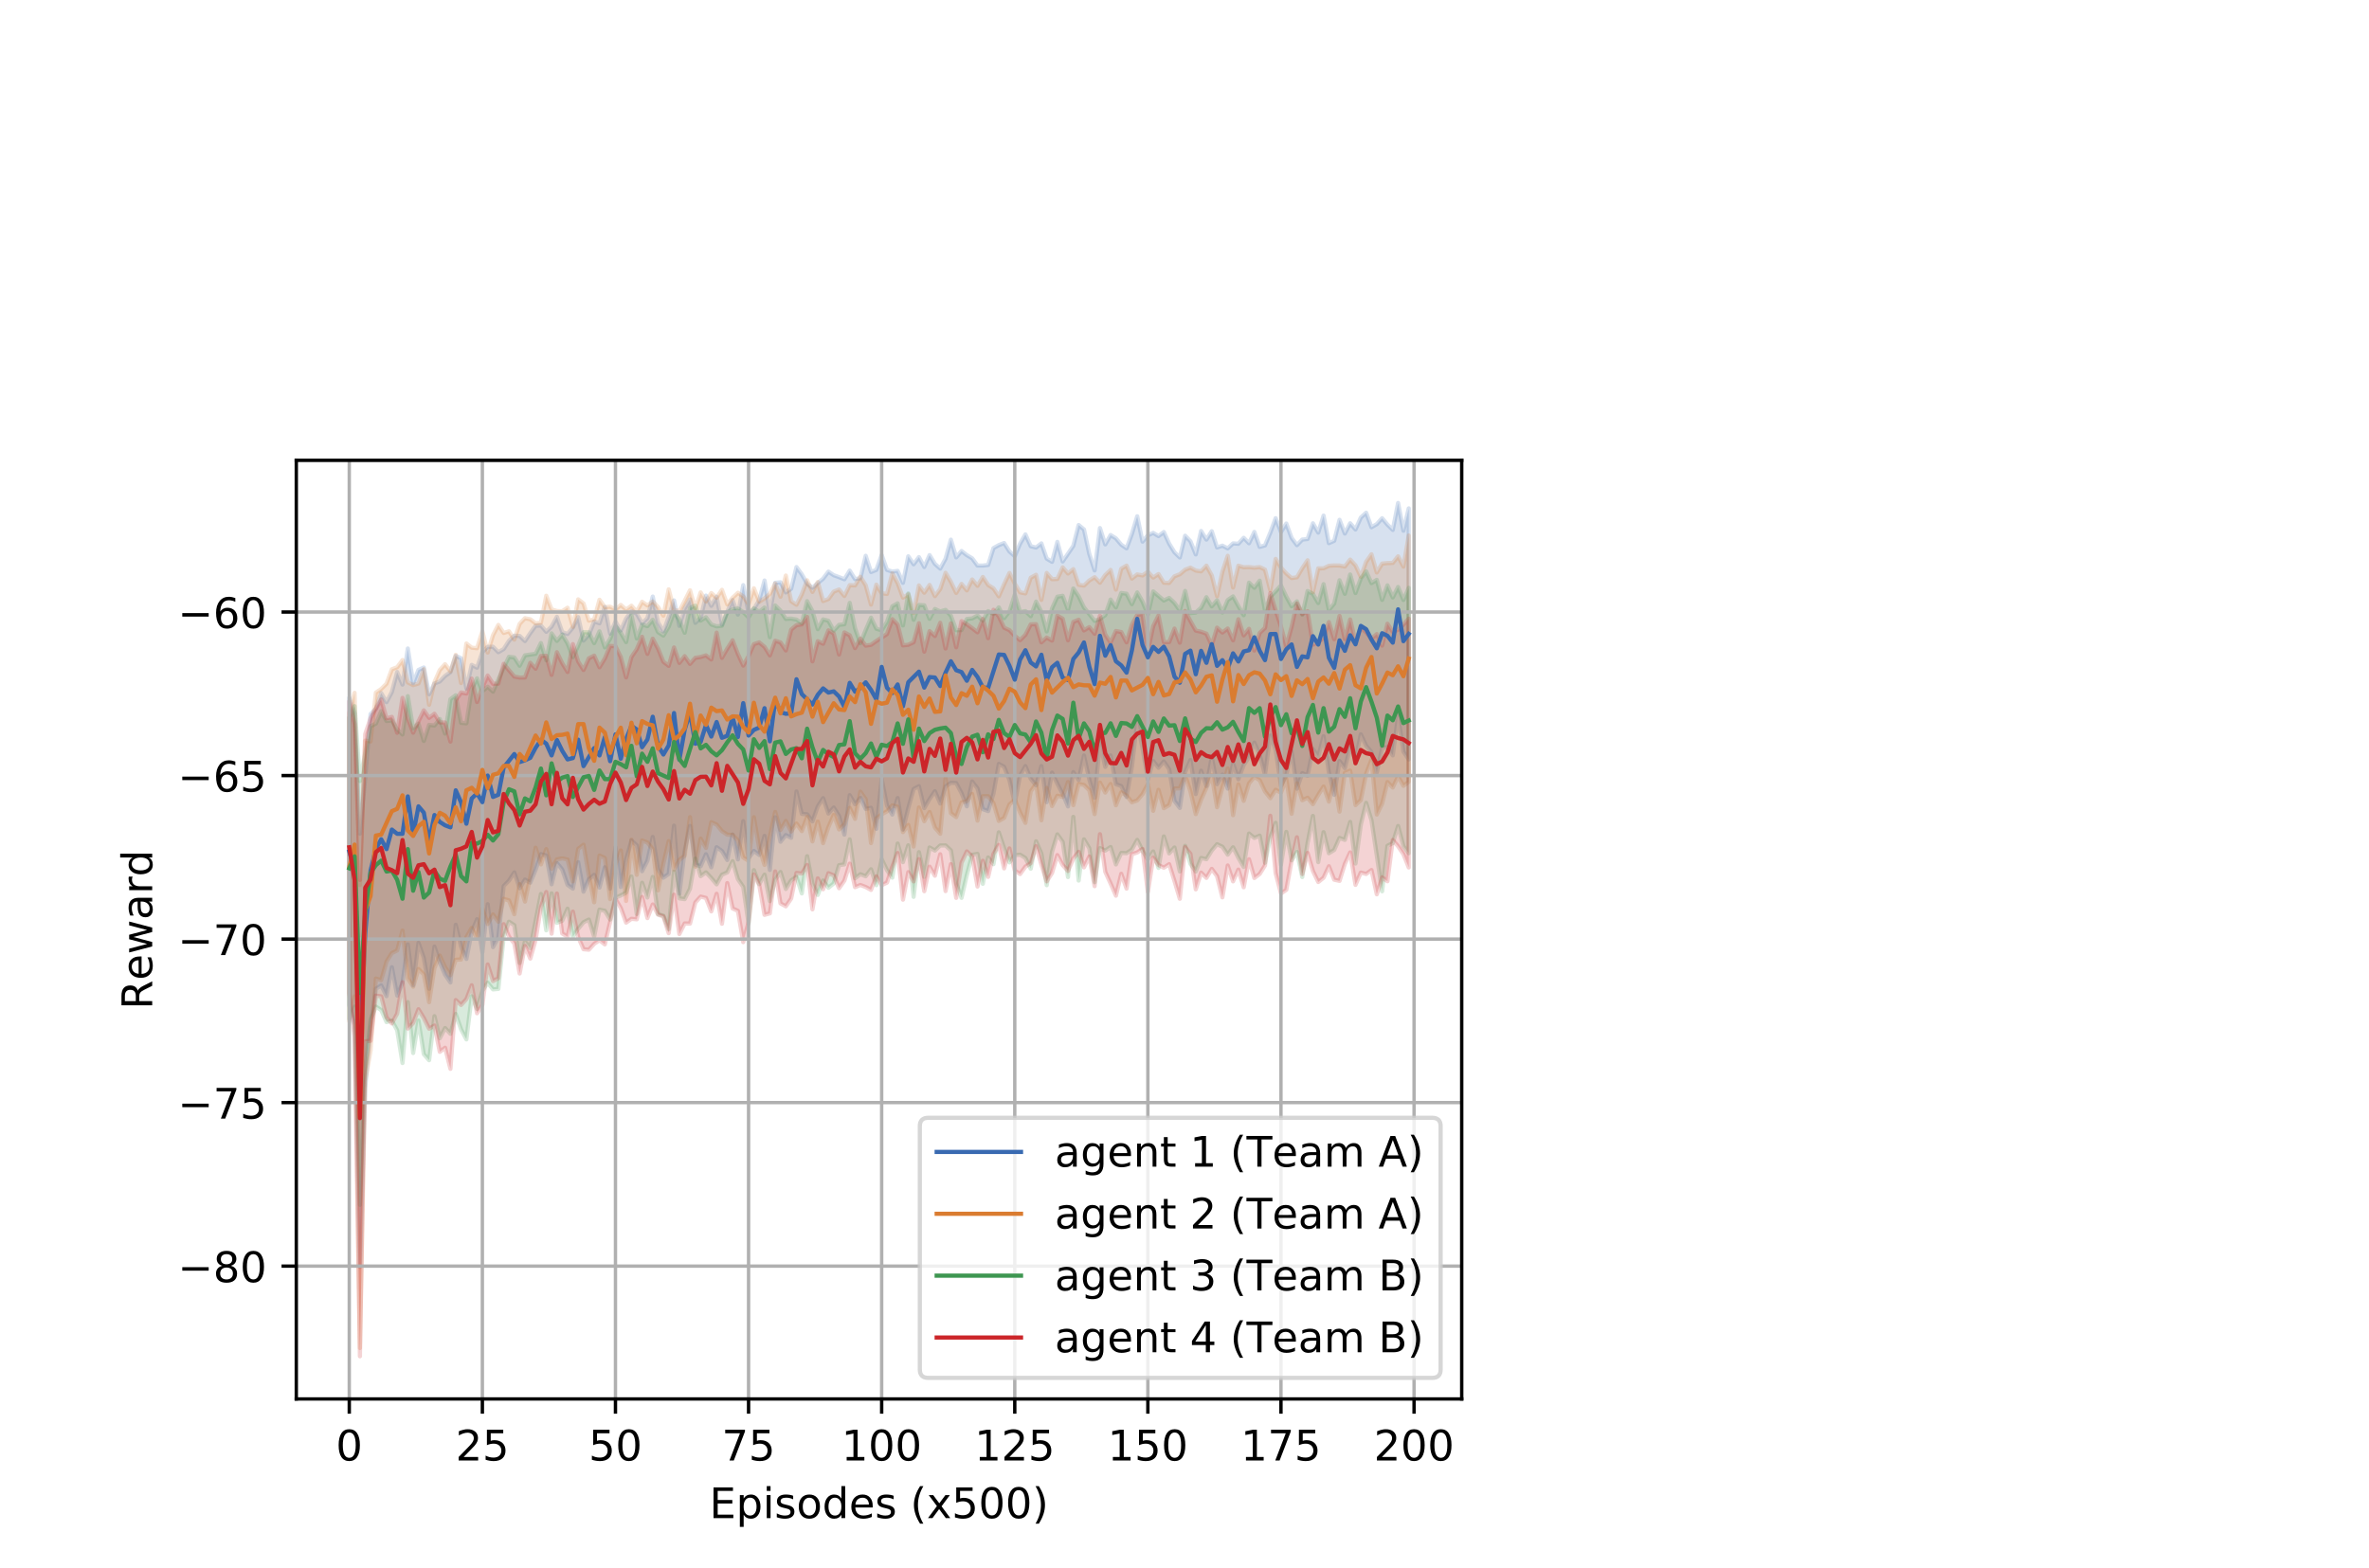 <?xml version="1.0" encoding="utf-8" standalone="no"?>
<!DOCTYPE svg PUBLIC "-//W3C//DTD SVG 1.1//EN"
  "http://www.w3.org/Graphics/SVG/1.1/DTD/svg11.dtd">
<!-- Created with matplotlib (http://matplotlib.org/) -->
<svg height="372pt" version="1.1" viewBox="0 0 562 372" width="562pt" xmlns="http://www.w3.org/2000/svg" xmlns:xlink="http://www.w3.org/1999/xlink">
 <defs>
  <style type="text/css">
*{stroke-linecap:butt;stroke-linejoin:round;}
  </style>
 </defs>
 <g id="figure_1">
  <g id="patch_1">
   <path d="M 0 372.96 
L 562.32 372.96 
L 562.32 0 
L 0 0 
z
" style="fill:#ffffff;"/>
  </g>
  <g id="axes_1">
   <g id="patch_2">
    <path d="M 70.29 331.934 
L 346.764 331.934 
L 346.764 109.224 
L 70.29 109.224 
z
" style="fill:#ffffff;"/>
   </g>
   <g id="PolyCollection_1">
    <defs>
     <path d="M 82.857 -207.412 
L 82.857 -134.447 
L 84.12 -129.727 
L 85.383 -72.35 
L 86.646 -114.69 
L 87.909 -129.185 
L 89.172 -138.349 
L 90.435 -139.141 
L 91.698 -136.613 
L 92.961 -143.463 
L 94.224 -136.734 
L 95.487 -139.726 
L 96.75 -148.897 
L 98.013 -139.164 
L 99.276 -149.267 
L 100.539 -145.727 
L 101.802 -138.36 
L 103.065 -148.359 
L 104.328 -144.616 
L 105.591 -141.68 
L 106.854 -139.85 
L 108.117 -153.55 
L 109.38 -148.335 
L 110.643 -145.432 
L 111.906 -151.82 
L 113.169 -154.854 
L 114.432 -146.999 
L 115.695 -158.42 
L 116.958 -148.24 
L 118.221 -150.55 
L 119.484 -162.735 
L 120.747 -164.018 
L 122.01 -165.979 
L 123.273 -162.21 
L 124.536 -164.267 
L 125.8 -163.531 
L 127.063 -166.563 
L 128.326 -170.31 
L 129.589 -169.97 
L 130.852 -163.145 
L 132.115 -168.186 
L 133.378 -166.65 
L 134.641 -163.005 
L 135.904 -162.114 
L 137.167 -168.388 
L 138.43 -161.394 
L 139.693 -164.352 
L 140.956 -165.388 
L 142.219 -162.367 
L 143.482 -167.18 
L 144.745 -162.106 
L 146.008 -171.956 
L 147.271 -162.496 
L 148.534 -169.056 
L 149.797 -173.553 
L 151.06 -172.397 
L 152.323 -166.256 
L 153.586 -168.707 
L 154.849 -174.381 
L 156.112 -166.684 
L 157.375 -164.713 
L 158.638 -165.594 
L 159.901 -177.049 
L 161.164 -160.929 
L 162.427 -171.08 
L 163.69 -176.996 
L 164.953 -167.824 
L 166.216 -167.417 
L 167.479 -170.269 
L 168.742 -167.178 
L 170.005 -171.937 
L 171.268 -171.041 
L 172.531 -168.906 
L 173.794 -174.975 
L 175.057 -169.042 
L 176.32 -178.128 
L 177.583 -169.344 
L 178.846 -171.054 
L 180.109 -170.116 
L 181.372 -174.632 
L 182.635 -166.548 
L 183.898 -179.04 
L 185.161 -173.232 
L 186.424 -174.808 
L 187.687 -174.183 
L 188.95 -185.169 
L 190.213 -179.851 
L 191.476 -179.753 
L 192.739 -178.071 
L 194.002 -181.624 
L 195.265 -183.583 
L 196.528 -179.925 
L 197.791 -181.363 
L 199.054 -179.359 
L 200.317 -174.926 
L 201.58 -184.298 
L 202.843 -182.135 
L 204.106 -183.626 
L 205.369 -181.04 
L 206.632 -181.301 
L 207.895 -176.307 
L 209.159 -188.169 
L 210.422 -181.816 
L 211.685 -179.697 
L 212.948 -183.607 
L 214.211 -176.114 
L 215.474 -181.212 
L 216.737 -185.746 
L 218 -186.426 
L 219.263 -181.217 
L 220.526 -183.379 
L 221.789 -185.231 
L 223.052 -182.305 
L 224.315 -186.342 
L 225.578 -187.214 
L 226.841 -187.174 
L 228.104 -184.779 
L 229.367 -181.638 
L 230.63 -187.533 
L 231.893 -185.89 
L 233.156 -180.975 
L 234.419 -180.504 
L 235.682 -184.66 
L 236.945 -191.717 
L 238.208 -191.04 
L 239.471 -187.857 
L 240.734 -182.394 
L 241.997 -188.956 
L 243.26 -191.195 
L 244.523 -188.172 
L 245.786 -186.616 
L 247.049 -191.201 
L 248.312 -182.629 
L 249.575 -189.639 
L 250.838 -187.012 
L 252.101 -184.58 
L 253.364 -181.625 
L 254.627 -189.772 
L 255.89 -187.883 
L 257.153 -193.715 
L 258.416 -188.036 
L 259.679 -183.668 
L 260.942 -196.54 
L 262.205 -190.994 
L 263.468 -193.726 
L 264.731 -186.898 
L 265.994 -186.451 
L 267.257 -183.86 
L 268.52 -191.026 
L 269.783 -201.784 
L 271.046 -195.356 
L 272.309 -188.037 
L 273.572 -192.424 
L 274.835 -190.791 
L 276.098 -192.298 
L 277.361 -190.472 
L 278.624 -182.931 
L 279.887 -181.252 
L 281.15 -189.775 
L 282.413 -192.641 
L 283.676 -184.553 
L 284.939 -190.09 
L 286.202 -186.455 
L 287.465 -193.312 
L 288.728 -186.889 
L 289.991 -189.155 
L 291.254 -185.849 
L 292.518 -191.842 
L 293.781 -188.071 
L 295.044 -191.433 
L 296.307 -193.308 
L 297.57 -196.761 
L 298.833 -193.912 
L 300.096 -189.104 
L 301.359 -198.438 
L 302.622 -195.066 
L 303.885 -186.488 
L 305.148 -189.028 
L 306.411 -194.792 
L 307.674 -185.817 
L 308.937 -189.517 
L 310.2 -188.89 
L 311.463 -195.234 
L 312.726 -193.461 
L 313.989 -198.293 
L 315.252 -189.713 
L 316.515 -184.367 
L 317.778 -192.403 
L 319.041 -190.702 
L 320.304 -195.661 
L 321.567 -192.83 
L 322.83 -198.745 
L 324.093 -196.036 
L 325.356 -194.532 
L 326.619 -189.67 
L 327.882 -195.434 
L 329.145 -195.743 
L 330.408 -193.734 
L 331.671 -203.154 
L 332.934 -194.616 
L 334.197 -192.775 
L 334.197 -252.331 
L 334.197 -252.331 
L 332.934 -247.034 
L 331.671 -253.613 
L 330.408 -247.225 
L 329.145 -248.475 
L 327.882 -249.994 
L 326.619 -248.599 
L 325.356 -247.858 
L 324.093 -251.298 
L 322.83 -250.16 
L 321.567 -247.329 
L 320.304 -248.799 
L 319.041 -246.364 
L 317.778 -249.621 
L 316.515 -244.648 
L 315.252 -244.08 
L 313.989 -250.619 
L 312.726 -246.582 
L 311.463 -248.792 
L 310.2 -245.074 
L 308.937 -244.93 
L 307.674 -243.612 
L 306.411 -245.32 
L 305.148 -248.741 
L 303.885 -246.723 
L 302.622 -250.012 
L 301.359 -246.581 
L 300.096 -243.549 
L 298.833 -243.194 
L 297.57 -246.742 
L 296.307 -244.053 
L 295.044 -245.35 
L 293.781 -243.942 
L 292.518 -244.023 
L 291.254 -242.849 
L 289.991 -243.487 
L 288.728 -243.064 
L 287.465 -246.917 
L 286.202 -244.924 
L 284.939 -246.968 
L 283.676 -241.411 
L 282.413 -244.527 
L 281.15 -245.848 
L 279.887 -240.683 
L 278.624 -241.914 
L 277.361 -243.966 
L 276.098 -246.723 
L 274.835 -245.761 
L 273.572 -246.52 
L 272.309 -245.928 
L 271.046 -244.448 
L 269.783 -250.465 
L 268.52 -246.273 
L 267.257 -242.861 
L 265.994 -243.713 
L 264.731 -245.219 
L 263.468 -246 
L 262.205 -243.786 
L 260.942 -247.666 
L 259.679 -237.614 
L 258.416 -241.521 
L 257.153 -247.333 
L 255.89 -248.381 
L 254.627 -243.447 
L 253.364 -241.578 
L 252.101 -239.741 
L 250.838 -244.387 
L 249.575 -239.66 
L 248.312 -240.416 
L 247.049 -244.022 
L 245.786 -243.046 
L 244.523 -243.357 
L 243.26 -246.164 
L 241.997 -243.973 
L 240.734 -240.99 
L 239.471 -242.111 
L 238.208 -244.111 
L 236.945 -243.614 
L 235.682 -242.908 
L 234.419 -238.916 
L 233.156 -238.772 
L 231.893 -238.769 
L 230.63 -240.478 
L 229.367 -241.237 
L 228.104 -242.219 
L 226.841 -240.704 
L 225.578 -244.907 
L 224.315 -240.387 
L 223.052 -238.055 
L 221.789 -239.169 
L 220.526 -241.248 
L 219.263 -238.42 
L 218 -240.769 
L 216.737 -239.067 
L 215.474 -240.962 
L 214.211 -234.671 
L 212.948 -237.51 
L 211.685 -237.329 
L 210.422 -237.74 
L 209.159 -241.266 
L 207.895 -237.735 
L 206.632 -237.237 
L 205.369 -241.085 
L 204.106 -235.772 
L 202.843 -235.552 
L 201.58 -237.574 
L 200.317 -235.515 
L 199.054 -236.017 
L 197.791 -236.474 
L 196.528 -237.326 
L 195.265 -235.661 
L 194.002 -234.591 
L 192.739 -233.498 
L 191.476 -234.445 
L 190.213 -236.69 
L 188.95 -238.412 
L 187.687 -233.255 
L 186.424 -232.386 
L 185.161 -234.795 
L 183.898 -234.671 
L 182.635 -227.59 
L 181.372 -235.215 
L 180.109 -230.538 
L 178.846 -228.5 
L 177.583 -227.531 
L 176.32 -234.12 
L 175.057 -227.137 
L 173.794 -230.577 
L 172.531 -227.861 
L 171.268 -224.76 
L 170.005 -231.357 
L 168.742 -229.211 
L 167.479 -231.639 
L 166.216 -226.404 
L 164.953 -225.175 
L 163.69 -230.742 
L 162.427 -228.533 
L 161.164 -224.453 
L 159.901 -230.499 
L 158.638 -226.591 
L 157.375 -223.157 
L 156.112 -225.276 
L 154.849 -231.407 
L 153.586 -226.277 
L 152.323 -225.067 
L 151.06 -227.363 
L 149.797 -227.935 
L 148.534 -226.189 
L 147.271 -223.36 
L 146.008 -225.467 
L 144.745 -222.601 
L 143.482 -228.931 
L 142.219 -225.065 
L 140.956 -225.498 
L 139.693 -222.312 
L 138.43 -220.97 
L 137.167 -226.526 
L 135.904 -224.063 
L 134.641 -222.542 
L 133.378 -222.98 
L 132.115 -226.604 
L 130.852 -224.302 
L 129.589 -223.059 
L 128.326 -224.534 
L 127.063 -224.49 
L 125.8 -222.751 
L 124.536 -220.849 
L 123.273 -222.069 
L 122.01 -222.119 
L 120.747 -220.91 
L 119.484 -218.956 
L 118.221 -218.217 
L 116.958 -219.504 
L 115.695 -219.468 
L 114.432 -218.258 
L 113.169 -214.544 
L 111.906 -215.193 
L 110.643 -209.592 
L 109.38 -216.785 
L 108.117 -217.332 
L 106.854 -213.466 
L 105.591 -212.589 
L 104.328 -211.269 
L 103.065 -210.785 
L 101.802 -208.225 
L 100.539 -214.579 
L 99.276 -214.001 
L 98.013 -210.886 
L 96.75 -219.089 
L 95.487 -210.524 
L 94.224 -213.512 
L 92.961 -208.786 
L 91.698 -206.365 
L 90.435 -208.512 
L 89.172 -204.806 
L 87.909 -203.526 
L 86.646 -188.349 
L 85.383 -175.142 
L 84.12 -203.739 
L 82.857 -207.412 
z
" id="m2c2e104859" style="stroke:#396ab1;stroke-opacity:0.2;"/>
    </defs>
    <g clip-path="url(#p58d7962f4f)">
     <use style="fill:#396ab1;fill-opacity:0.2;stroke:#396ab1;stroke-opacity:0.2;" x="0" xlink:href="#m2c2e104859" y="372.96"/>
    </g>
   </g>
   <g id="PolyCollection_2">
    <defs>
     <path d="M 82.857 -203.803 
L 82.857 -130.612 
L 84.12 -136.55 
L 85.383 -53.11 
L 86.646 -116.497 
L 87.909 -123.704 
L 89.172 -140.782 
L 90.435 -140.401 
L 91.698 -144.824 
L 92.961 -146.829 
L 94.224 -147.45 
L 95.487 -152.16 
L 96.75 -140.796 
L 98.013 -138.836 
L 99.276 -143.038 
L 100.539 -141.761 
L 101.802 -135.17 
L 103.065 -143.282 
L 104.328 -146.242 
L 105.591 -143.491 
L 106.854 -141.562 
L 108.117 -145.23 
L 109.38 -145.3 
L 110.643 -150.608 
L 111.906 -152.795 
L 113.169 -150.217 
L 114.432 -157.385 
L 115.695 -153.735 
L 116.958 -155.986 
L 118.221 -154.263 
L 119.484 -159.697 
L 120.747 -159.308 
L 122.01 -156.037 
L 123.273 -163.197 
L 124.536 -159.038 
L 125.8 -164.807 
L 127.063 -171.816 
L 128.326 -167.861 
L 129.589 -171.491 
L 130.852 -166.84 
L 132.115 -169.056 
L 133.378 -169.288 
L 134.641 -169.022 
L 135.904 -163.824 
L 137.167 -171.549 
L 138.43 -172.531 
L 139.693 -165.158 
L 140.956 -158.872 
L 142.219 -169.971 
L 143.482 -169.385 
L 144.745 -159.63 
L 146.008 -167.774 
L 147.271 -171.171 
L 148.534 -159.188 
L 149.797 -173.729 
L 151.06 -165.385 
L 152.323 -173.543 
L 153.586 -173.07 
L 154.849 -171.468 
L 156.112 -161.703 
L 157.375 -168.062 
L 158.638 -173.402 
L 159.901 -166.624 
L 161.164 -168.954 
L 162.427 -169.906 
L 163.69 -179.071 
L 164.953 -167.328 
L 166.216 -173.976 
L 167.479 -171.774 
L 168.742 -177.879 
L 170.005 -177.32 
L 171.268 -175.758 
L 172.531 -174.921 
L 173.794 -174.862 
L 175.057 -173.532 
L 176.32 -169.492 
L 177.583 -168.721 
L 178.846 -179.055 
L 180.109 -171.672 
L 181.372 -167.746 
L 182.635 -174.562 
L 183.898 -180.311 
L 185.161 -176.021 
L 186.424 -178.163 
L 187.687 -175.671 
L 188.95 -177.57 
L 190.213 -175.76 
L 191.476 -179.144 
L 192.739 -173.322 
L 194.002 -178.028 
L 195.265 -172.904 
L 196.528 -176.708 
L 197.791 -179.616 
L 199.054 -176.151 
L 200.317 -177.414 
L 201.58 -181.286 
L 202.843 -178.661 
L 204.106 -185.118 
L 205.369 -183.348 
L 206.632 -172.916 
L 207.895 -178.754 
L 209.159 -179.764 
L 210.422 -180.451 
L 211.685 -181.868 
L 212.948 -181.533 
L 214.211 -175.534 
L 215.474 -177.218 
L 216.737 -172.098 
L 218 -181.354 
L 219.263 -178.102 
L 220.526 -180.295 
L 221.789 -176.6 
L 223.052 -175.131 
L 224.315 -188.337 
L 225.578 -180.015 
L 226.841 -179.081 
L 228.104 -182.565 
L 229.367 -182.864 
L 230.63 -184.583 
L 231.893 -178.235 
L 233.156 -184.043 
L 234.419 -184.041 
L 235.682 -182.39 
L 236.945 -178.177 
L 238.208 -178.876 
L 239.471 -182.078 
L 240.734 -183.208 
L 241.997 -180.189 
L 243.26 -177.709 
L 244.523 -185.205 
L 245.786 -186.983 
L 247.049 -178.327 
L 248.312 -186.019 
L 249.575 -181.705 
L 250.838 -184.148 
L 252.101 -183.875 
L 253.364 -187.417 
L 254.627 -181.912 
L 255.89 -186.944 
L 257.153 -186.708 
L 258.416 -185.449 
L 259.679 -179.797 
L 260.942 -187.283 
L 262.205 -184.908 
L 263.468 -186.941 
L 264.731 -181.889 
L 265.994 -184.966 
L 267.257 -184.202 
L 268.52 -182.609 
L 269.783 -183.034 
L 271.046 -184.531 
L 272.309 -186.922 
L 273.572 -180.573 
L 274.835 -185.563 
L 276.098 -181.197 
L 277.361 -181.927 
L 278.624 -185.855 
L 279.887 -185.924 
L 281.15 -189.03 
L 282.413 -185.163 
L 283.676 -179.791 
L 284.939 -183.205 
L 286.202 -186.029 
L 287.465 -188.998 
L 288.728 -181.425 
L 289.991 -186.126 
L 291.254 -190.627 
L 292.518 -179.543 
L 293.781 -186.84 
L 295.044 -182.944 
L 296.307 -187.08 
L 297.57 -188.614 
L 298.833 -187.856 
L 300.096 -185.172 
L 301.359 -183.577 
L 302.622 -185.568 
L 303.885 -184.876 
L 305.148 -188.16 
L 306.411 -179.878 
L 307.674 -187.107 
L 308.937 -183.094 
L 310.2 -183.678 
L 311.463 -182.154 
L 312.726 -184.353 
L 313.989 -186.34 
L 315.252 -182.765 
L 316.515 -187.726 
L 317.778 -180.389 
L 319.041 -189.594 
L 320.304 -190.107 
L 321.567 -181.929 
L 322.83 -183.136 
L 324.093 -189.414 
L 325.356 -192.693 
L 326.619 -179.696 
L 327.882 -182.269 
L 329.145 -187.405 
L 330.408 -186.105 
L 331.671 -188.773 
L 332.934 -186.501 
L 334.197 -187.48 
L 334.197 -245.89 
L 334.197 -245.89 
L 332.934 -238.511 
L 331.671 -240.957 
L 330.408 -239.389 
L 329.145 -239.362 
L 327.882 -239.237 
L 326.619 -237.123 
L 325.356 -241.449 
L 324.093 -239.661 
L 322.83 -236.118 
L 321.567 -238.814 
L 320.304 -240.174 
L 319.041 -238.536 
L 317.778 -238.778 
L 316.515 -238.798 
L 315.252 -238.71 
L 313.989 -238.11 
L 312.726 -238.104 
L 311.463 -232.448 
L 310.2 -240.02 
L 308.937 -238.139 
L 307.674 -235.982 
L 306.411 -235.798 
L 305.148 -236.879 
L 303.885 -238.299 
L 302.622 -240.337 
L 301.359 -232.88 
L 300.096 -237.813 
L 298.833 -238.409 
L 297.57 -238.264 
L 296.307 -238.401 
L 295.044 -238.365 
L 293.781 -238.745 
L 292.518 -233.552 
L 291.254 -241.078 
L 289.991 -237.295 
L 288.728 -231.495 
L 287.465 -236.422 
L 286.202 -238.74 
L 284.939 -237.395 
L 283.676 -237.576 
L 282.413 -238.274 
L 281.15 -237.784 
L 279.887 -236.7 
L 278.624 -236.217 
L 277.361 -234.649 
L 276.098 -234.694 
L 274.835 -236.75 
L 273.572 -235.917 
L 272.309 -237.288 
L 271.046 -236.419 
L 269.783 -236.664 
L 268.52 -235.675 
L 267.257 -238.757 
L 265.994 -238.011 
L 264.731 -233.06 
L 263.468 -237.726 
L 262.205 -236.52 
L 260.942 -234.693 
L 259.679 -235.997 
L 258.416 -235.223 
L 257.153 -234.014 
L 255.89 -234.203 
L 254.627 -237.918 
L 253.364 -236.883 
L 252.101 -238.34 
L 250.838 -235.579 
L 249.575 -235.539 
L 248.312 -237.01 
L 247.049 -230.624 
L 245.786 -236.576 
L 244.523 -235.88 
L 243.26 -232.156 
L 241.997 -232.41 
L 240.734 -234.476 
L 239.471 -237.012 
L 238.208 -234.33 
L 236.945 -231.466 
L 235.682 -233.344 
L 234.419 -234.158 
L 233.156 -236.053 
L 231.893 -233.954 
L 230.63 -235.463 
L 229.367 -232.873 
L 228.104 -234.412 
L 226.841 -232.265 
L 225.578 -234.909 
L 224.315 -237.04 
L 223.052 -233.194 
L 221.789 -231.511 
L 220.526 -234.159 
L 219.263 -232.326 
L 218 -234.056 
L 216.737 -227.537 
L 215.474 -231.914 
L 214.211 -231.162 
L 212.948 -234.589 
L 211.685 -236.897 
L 210.422 -232.037 
L 209.159 -232.2 
L 207.895 -234.241 
L 206.632 -229.506 
L 205.369 -234.089 
L 204.106 -236.107 
L 202.843 -234.057 
L 201.58 -234.117 
L 200.317 -231.549 
L 199.054 -233.083 
L 197.791 -232.59 
L 196.528 -230.826 
L 195.265 -230.344 
L 194.002 -234.872 
L 192.739 -232.523 
L 191.476 -235.282 
L 190.213 -231.964 
L 188.95 -229.462 
L 187.687 -230.289 
L 186.424 -236.403 
L 185.161 -231.377 
L 183.898 -234.522 
L 182.635 -232.048 
L 181.372 -230.964 
L 180.109 -230.185 
L 178.846 -233.375 
L 177.583 -229.603 
L 176.32 -231.445 
L 175.057 -232.303 
L 173.794 -231.121 
L 172.531 -229.542 
L 171.268 -233.01 
L 170.005 -231.131 
L 168.742 -232.24 
L 167.479 -230.207 
L 166.216 -232.394 
L 164.953 -228.554 
L 163.69 -232.9 
L 162.427 -230.39 
L 161.164 -227.96 
L 159.901 -228.238 
L 158.638 -233.122 
L 157.375 -226.892 
L 156.112 -228.925 
L 154.849 -230.243 
L 153.586 -229.294 
L 152.323 -230.179 
L 151.06 -227.815 
L 149.797 -229.232 
L 148.534 -228.319 
L 147.271 -229.424 
L 146.008 -228.331 
L 144.745 -229.005 
L 143.482 -228.884 
L 142.219 -230.652 
L 140.956 -226.011 
L 139.693 -225.688 
L 138.43 -229.775 
L 137.167 -230.748 
L 135.904 -224.23 
L 134.641 -228.758 
L 133.378 -227.921 
L 132.115 -227.972 
L 130.852 -228.371 
L 129.589 -231.61 
L 128.326 -225.214 
L 127.063 -225.061 
L 125.8 -226.023 
L 124.536 -226.265 
L 123.273 -224.921 
L 122.01 -221.202 
L 120.747 -223.172 
L 119.484 -222.768 
L 118.221 -224.683 
L 116.958 -222.253 
L 115.695 -218.138 
L 114.432 -223.174 
L 113.169 -219.157 
L 111.906 -219.286 
L 110.643 -220.276 
L 109.38 -210.893 
L 108.117 -217.596 
L 106.854 -213.671 
L 105.591 -215.362 
L 104.328 -213.977 
L 103.065 -211.09 
L 101.802 -205.741 
L 100.539 -214.184 
L 99.276 -210.79 
L 98.013 -210.395 
L 96.75 -211.029 
L 95.487 -216.34 
L 94.224 -214.639 
L 92.961 -214.158 
L 91.698 -210.742 
L 90.435 -209.477 
L 89.172 -208.628 
L 87.909 -197.028 
L 86.646 -197.223 
L 85.383 -162.968 
L 84.12 -208.57 
L 82.857 -203.803 
z
" id="m509988476b" style="stroke:#da7c30;stroke-opacity:0.2;"/>
    </defs>
    <g clip-path="url(#p58d7962f4f)">
     <use style="fill:#da7c30;fill-opacity:0.2;stroke:#da7c30;stroke-opacity:0.2;" x="0" xlink:href="#m509988476b" y="372.96"/>
    </g>
   </g>
   <g id="PolyCollection_3">
    <defs>
     <path d="M 82.857 -202.702 
L 82.857 -131.153 
L 84.12 -134.122 
L 85.383 -87.089 
L 86.646 -119.2 
L 87.909 -131.058 
L 89.172 -134.109 
L 90.435 -133.299 
L 91.698 -130.449 
L 92.961 -130.803 
L 94.224 -128.502 
L 95.487 -120.733 
L 96.75 -135.189 
L 98.013 -123.102 
L 99.276 -130.815 
L 100.539 -122.832 
L 101.802 -121.403 
L 103.065 -131.848 
L 104.328 -126.6 
L 105.591 -129.031 
L 106.854 -127.664 
L 108.117 -132.388 
L 109.38 -128.729 
L 110.643 -126.341 
L 111.906 -136.564 
L 113.169 -133.567 
L 114.432 -137.854 
L 115.695 -139.784 
L 116.958 -138.207 
L 118.221 -138.321 
L 119.484 -150.604 
L 120.747 -154.266 
L 122.01 -153.432 
L 123.273 -144.459 
L 124.536 -149.568 
L 125.8 -147.986 
L 127.063 -154.456 
L 128.326 -160.839 
L 129.589 -152.225 
L 130.852 -160.991 
L 132.115 -154.012 
L 133.378 -154.503 
L 134.641 -157.348 
L 135.904 -150.681 
L 137.167 -152.597 
L 138.43 -154.133 
L 139.693 -154.776 
L 140.956 -150.712 
L 142.219 -157.129 
L 143.482 -156.854 
L 144.745 -154.776 
L 146.008 -159.952 
L 147.271 -160.489 
L 148.534 -161.176 
L 149.797 -164.99 
L 151.06 -156.084 
L 152.323 -163.51 
L 153.586 -160.007 
L 154.849 -164.889 
L 156.112 -156.049 
L 157.375 -155.69 
L 158.638 -152.49 
L 159.901 -166.132 
L 161.164 -159.8 
L 162.427 -159.62 
L 163.69 -162.095 
L 164.953 -169.235 
L 166.216 -165.071 
L 167.479 -165.968 
L 168.742 -164.628 
L 170.005 -163.128 
L 171.268 -165.41 
L 172.531 -165.96 
L 173.794 -168.618 
L 175.057 -164.352 
L 176.32 -162.514 
L 177.583 -153.784 
L 178.846 -166.505 
L 180.109 -163.178 
L 181.372 -165.429 
L 182.635 -159.151 
L 183.898 -164.202 
L 185.161 -166.06 
L 186.424 -162.029 
L 187.687 -164.084 
L 188.95 -164.919 
L 190.213 -160.975 
L 191.476 -169.809 
L 192.739 -163.284 
L 194.002 -160.607 
L 195.265 -164.039 
L 196.528 -162.324 
L 197.791 -163.352 
L 199.054 -167.681 
L 200.317 -167.86 
L 201.58 -173.791 
L 202.843 -164.557 
L 204.106 -165.531 
L 205.369 -165.046 
L 206.632 -166.704 
L 207.895 -162.933 
L 209.159 -169.098 
L 210.422 -166.478 
L 211.685 -164.722 
L 212.948 -172.817 
L 214.211 -168.398 
L 215.474 -172.388 
L 216.737 -160.166 
L 218 -170.768 
L 219.263 -164.907 
L 220.526 -171.877 
L 221.789 -171.149 
L 223.052 -172.351 
L 224.315 -172.367 
L 225.578 -171.188 
L 226.841 -163.366 
L 228.104 -159.925 
L 229.367 -165.342 
L 230.63 -170.141 
L 231.893 -170.358 
L 233.156 -163.253 
L 234.419 -169.499 
L 235.682 -167.92 
L 236.945 -175.458 
L 238.208 -171.708 
L 239.471 -168.333 
L 240.734 -170.045 
L 241.997 -170.163 
L 243.26 -169.37 
L 244.523 -166.848 
L 245.786 -173.343 
L 247.049 -170.441 
L 248.312 -162.925 
L 249.575 -170.844 
L 250.838 -174.988 
L 252.101 -173.191 
L 253.364 -164.85 
L 254.627 -179.135 
L 255.89 -164.024 
L 257.153 -173.806 
L 258.416 -171.684 
L 259.679 -163.646 
L 260.942 -171.728 
L 262.205 -171.143 
L 263.468 -171.985 
L 264.731 -167.852 
L 265.994 -170.571 
L 267.257 -170.516 
L 268.52 -171.38 
L 269.783 -173.68 
L 271.046 -171.098 
L 272.309 -169.041 
L 273.572 -170.928 
L 274.835 -167.029 
L 276.098 -174.493 
L 277.361 -170.471 
L 278.624 -171.875 
L 279.887 -166.185 
L 281.15 -172.275 
L 282.413 -167.981 
L 283.676 -166.18 
L 284.939 -169.392 
L 286.202 -169.09 
L 287.465 -171.137 
L 288.728 -172.649 
L 289.991 -172.048 
L 291.254 -170.171 
L 292.518 -171.92 
L 293.781 -169.417 
L 295.044 -167.271 
L 296.307 -175.179 
L 297.57 -174.141 
L 298.833 -174.68 
L 300.096 -168.242 
L 301.359 -174.271 
L 302.622 -177.721 
L 303.885 -167.762 
L 305.148 -175.574 
L 306.411 -168.838 
L 307.674 -170.811 
L 308.937 -164.863 
L 310.2 -172.928 
L 311.463 -179.355 
L 312.726 -168.4 
L 313.989 -175.505 
L 315.252 -170.513 
L 316.515 -171.287 
L 317.778 -174.139 
L 319.041 -173.676 
L 320.304 -177.932 
L 321.567 -168.07 
L 322.83 -177.282 
L 324.093 -182.463 
L 325.356 -178.347 
L 326.619 -169.955 
L 327.882 -161.484 
L 329.145 -172.281 
L 330.408 -172.916 
L 331.671 -176.972 
L 332.934 -172.179 
L 334.197 -170.52 
L 334.197 -233.477 
L 334.197 -233.477 
L 332.934 -230.597 
L 331.671 -233.689 
L 330.408 -231.195 
L 329.145 -234.076 
L 327.882 -230.619 
L 326.619 -235.375 
L 325.356 -234.598 
L 324.093 -237.384 
L 322.83 -235.721 
L 321.567 -232.251 
L 320.304 -236.646 
L 319.041 -232.059 
L 317.778 -235.275 
L 316.515 -229.746 
L 315.252 -228.2 
L 313.989 -234.357 
L 312.726 -229.875 
L 311.463 -232.047 
L 310.2 -232.72 
L 308.937 -227.074 
L 307.674 -230.284 
L 306.411 -229.104 
L 305.148 -231.398 
L 303.885 -234.046 
L 302.622 -232.654 
L 301.359 -231.352 
L 300.096 -228.076 
L 298.833 -235.179 
L 297.57 -233.496 
L 296.307 -234.71 
L 295.044 -226.994 
L 293.781 -229.144 
L 292.518 -231.448 
L 291.254 -230.589 
L 289.991 -227.637 
L 288.728 -230.523 
L 287.465 -229.091 
L 286.202 -231.263 
L 284.939 -228.759 
L 283.676 -227.618 
L 282.413 -227.487 
L 281.15 -232.743 
L 279.887 -228.103 
L 278.624 -229.901 
L 277.361 -231.087 
L 276.098 -230.477 
L 274.835 -231.563 
L 273.572 -232.634 
L 272.309 -227.114 
L 271.046 -230.206 
L 269.783 -232.403 
L 268.52 -229.604 
L 267.257 -232.081 
L 265.994 -232.255 
L 264.731 -228.84 
L 263.468 -230.692 
L 262.205 -227.016 
L 260.942 -226.065 
L 259.679 -225.635 
L 258.416 -227.253 
L 257.153 -228.838 
L 255.89 -231.46 
L 254.627 -233.321 
L 253.364 -228.254 
L 252.101 -231.585 
L 250.838 -231.372 
L 249.575 -228.602 
L 248.312 -223.133 
L 247.049 -227.776 
L 245.786 -230.204 
L 244.523 -226.758 
L 243.26 -227.962 
L 241.997 -227.731 
L 240.734 -231.818 
L 239.471 -227.912 
L 238.208 -226.291 
L 236.945 -228.847 
L 235.682 -227.29 
L 234.419 -227.956 
L 233.156 -225.694 
L 231.893 -226.908 
L 230.63 -226.227 
L 229.367 -226.088 
L 228.104 -223.453 
L 226.841 -223.425 
L 225.578 -226.886 
L 224.315 -228.245 
L 223.052 -227.875 
L 221.789 -228.46 
L 220.526 -226.131 
L 219.263 -229.34 
L 218 -229.41 
L 216.737 -225.903 
L 215.474 -232.145 
L 214.211 -224.563 
L 212.948 -229.806 
L 211.685 -229.102 
L 210.422 -225.41 
L 209.159 -223.413 
L 207.895 -223.778 
L 206.632 -226.392 
L 205.369 -223.461 
L 204.106 -220.328 
L 202.843 -223.89 
L 201.58 -229.914 
L 200.317 -224.84 
L 199.054 -224.702 
L 197.791 -223.333 
L 196.528 -225.666 
L 195.265 -225.992 
L 194.002 -223.68 
L 192.739 -227.989 
L 191.476 -230.317 
L 190.213 -225.082 
L 188.95 -225.954 
L 187.687 -226.176 
L 186.424 -226.111 
L 185.161 -228.053 
L 183.898 -229.305 
L 182.635 -221.784 
L 181.372 -228.801 
L 180.109 -227.802 
L 178.846 -228.608 
L 177.583 -226.476 
L 176.32 -227.733 
L 175.057 -228.567 
L 173.794 -228.364 
L 172.531 -227.706 
L 171.268 -224.486 
L 170.005 -224.344 
L 168.742 -224.786 
L 167.479 -226.493 
L 166.216 -225.696 
L 164.953 -229.256 
L 163.69 -228.714 
L 162.427 -222.818 
L 161.164 -225.875 
L 159.901 -227.677 
L 158.638 -224.253 
L 157.375 -222.157 
L 156.112 -222.971 
L 154.849 -225.906 
L 153.586 -224.393 
L 152.323 -224.761 
L 151.06 -221.46 
L 149.797 -227.013 
L 148.534 -220.611 
L 147.271 -222.816 
L 146.008 -224.452 
L 144.745 -221.399 
L 143.482 -219.359 
L 142.219 -223.155 
L 140.956 -220.355 
L 139.693 -222.922 
L 138.43 -222.949 
L 137.167 -219.76 
L 135.904 -217.027 
L 134.641 -220.294 
L 133.378 -222.383 
L 132.115 -220.89 
L 130.852 -222.675 
L 129.589 -216.281 
L 128.326 -220.377 
L 127.063 -217.832 
L 125.8 -217.661 
L 124.536 -217.467 
L 123.273 -215.003 
L 122.01 -216.962 
L 120.747 -217.125 
L 119.484 -214.52 
L 118.221 -211.747 
L 116.958 -208.852 
L 115.695 -210.015 
L 114.432 -208.949 
L 113.169 -212.015 
L 111.906 -209.442 
L 110.643 -201.336 
L 109.38 -201.442 
L 108.117 -207.992 
L 106.854 -207.053 
L 105.591 -198.886 
L 104.328 -202.358 
L 103.065 -200.817 
L 101.802 -200.965 
L 100.539 -197.148 
L 99.276 -201.283 
L 98.013 -200.137 
L 96.75 -207.79 
L 95.487 -198.688 
L 94.224 -199.888 
L 92.961 -202.005 
L 91.698 -201.888 
L 90.435 -204.216 
L 89.172 -201.263 
L 87.909 -200.646 
L 86.646 -194.25 
L 85.383 -187.64 
L 84.12 -205.405 
L 82.857 -202.702 
z
" id="mdc77c2a979" style="stroke:#3e9651;stroke-opacity:0.2;"/>
    </defs>
    <g clip-path="url(#p58d7962f4f)">
     <use style="fill:#3e9651;fill-opacity:0.2;stroke:#3e9651;stroke-opacity:0.2;" x="0" xlink:href="#mdc77c2a979" y="372.96"/>
    </g>
   </g>
   <g id="PolyCollection_4">
    <defs>
     <path d="M 82.857 -206.561 
L 82.857 -137.298 
L 84.12 -127.196 
L 85.383 -51.149 
L 86.646 -125.866 
L 87.909 -126.014 
L 89.172 -136.726 
L 90.435 -136.548 
L 91.698 -131.542 
L 92.961 -130.121 
L 94.224 -132.461 
L 95.487 -139.907 
L 96.75 -128.913 
L 98.013 -130.229 
L 99.276 -133.493 
L 100.539 -131.419 
L 101.802 -128.87 
L 103.065 -129.628 
L 104.328 -123.395 
L 105.591 -124.36 
L 106.854 -119.353 
L 108.117 -135.668 
L 109.38 -134.513 
L 110.643 -135.896 
L 111.906 -139.183 
L 113.169 -132.549 
L 114.432 -134.524 
L 115.695 -144.112 
L 116.958 -140.186 
L 118.221 -140.869 
L 119.484 -153.681 
L 120.747 -150.722 
L 122.01 -149.112 
L 123.273 -141.978 
L 124.536 -148.51 
L 125.8 -145.514 
L 127.063 -149.948 
L 128.326 -157.722 
L 129.589 -161.3 
L 130.852 -151.427 
L 132.115 -160.947 
L 133.378 -151.469 
L 134.641 -150.7 
L 135.904 -156.654 
L 137.167 -150.627 
L 138.43 -147.739 
L 139.693 -147.619 
L 140.956 -149.008 
L 142.219 -149.884 
L 143.482 -148.88 
L 144.745 -154.21 
L 146.008 -159.681 
L 147.271 -157.508 
L 148.534 -154.046 
L 149.797 -154.952 
L 151.06 -154.823 
L 152.323 -160.135 
L 153.586 -155.121 
L 154.849 -158.353 
L 156.112 -155.933 
L 157.375 -155.503 
L 158.638 -151.548 
L 159.901 -160.672 
L 161.164 -151.341 
L 162.427 -153.853 
L 163.69 -153.821 
L 164.953 -158.825 
L 166.216 -160.219 
L 167.479 -159.898 
L 168.742 -156.716 
L 170.005 -160.89 
L 171.268 -153.776 
L 172.531 -163.425 
L 173.794 -157.415 
L 175.057 -156.84 
L 176.32 -149.419 
L 177.583 -154.155 
L 178.846 -165.495 
L 180.109 -162.99 
L 181.372 -155.896 
L 182.635 -156.246 
L 183.898 -166.185 
L 185.161 -158.606 
L 186.424 -157.915 
L 187.687 -159.762 
L 188.95 -165.837 
L 190.213 -165.701 
L 191.476 -167.726 
L 192.739 -157.194 
L 194.002 -164.54 
L 195.265 -161.964 
L 196.528 -165.773 
L 197.791 -165.248 
L 199.054 -162.216 
L 200.317 -164.01 
L 201.58 -168.038 
L 202.843 -162.463 
L 204.106 -162.977 
L 205.369 -162.501 
L 206.632 -161.813 
L 207.895 -165.027 
L 209.159 -162.938 
L 210.422 -163.54 
L 211.685 -167.325 
L 212.948 -170.569 
L 214.211 -159.495 
L 215.474 -166.03 
L 216.737 -163.829 
L 218 -169.118 
L 219.263 -161.503 
L 220.526 -167.327 
L 221.789 -165.173 
L 223.052 -170.262 
L 224.315 -161.526 
L 225.578 -167.918 
L 226.841 -159.918 
L 228.104 -168.241 
L 229.367 -170.948 
L 230.63 -169.716 
L 231.893 -162.612 
L 233.156 -168.714 
L 234.419 -164.898 
L 235.682 -170.356 
L 236.945 -172.49 
L 238.208 -166.92 
L 239.471 -171.653 
L 240.734 -166.413 
L 241.997 -165.575 
L 243.26 -167.335 
L 244.523 -168.167 
L 245.786 -172.189 
L 247.049 -167.818 
L 248.312 -163.83 
L 249.575 -165.835 
L 250.838 -170.065 
L 252.101 -167.703 
L 253.364 -166.314 
L 254.627 -169.271 
L 255.89 -170.841 
L 257.153 -167.159 
L 258.416 -169.749 
L 259.679 -162.694 
L 260.942 -175.035 
L 262.205 -166.094 
L 263.468 -163.334 
L 264.731 -160.438 
L 265.994 -165.635 
L 267.257 -162.12 
L 268.52 -170.273 
L 269.783 -170.696 
L 271.046 -171.528 
L 272.309 -161.333 
L 273.572 -169.439 
L 274.835 -167.721 
L 276.098 -167.086 
L 277.361 -167.912 
L 278.624 -163.911 
L 279.887 -159.699 
L 281.15 -171.938 
L 282.413 -170.381 
L 283.676 -161.94 
L 284.939 -165.908 
L 286.202 -164.655 
L 287.465 -166.791 
L 288.728 -165.067 
L 289.991 -160.043 
L 291.254 -167.606 
L 292.518 -163.841 
L 293.781 -166.626 
L 295.044 -162.436 
L 296.307 -169.083 
L 297.57 -164.639 
L 298.833 -165.594 
L 300.096 -167.622 
L 301.359 -179.395 
L 302.622 -165.786 
L 303.885 -160.972 
L 305.148 -161.828 
L 306.411 -168.741 
L 307.674 -174.294 
L 308.937 -165.572 
L 310.2 -170.584 
L 311.463 -166.303 
L 312.726 -163.686 
L 313.989 -164.696 
L 315.252 -167.423 
L 316.515 -164.235 
L 317.778 -163.953 
L 319.041 -167.985 
L 320.304 -170.707 
L 321.567 -163.008 
L 322.83 -165.92 
L 324.093 -165.596 
L 325.356 -166.526 
L 326.619 -160.767 
L 327.882 -164.777 
L 329.145 -163.869 
L 330.408 -173.653 
L 331.671 -172.173 
L 332.934 -170.283 
L 334.197 -167.139 
L 334.197 -226.17 
L 334.197 -226.17 
L 332.934 -224.753 
L 331.671 -223.527 
L 330.408 -223.038 
L 329.145 -224.965 
L 327.882 -219.785 
L 326.619 -222.505 
L 325.356 -221.411 
L 324.093 -222.902 
L 322.83 -224.095 
L 321.567 -220.712 
L 320.304 -225.977 
L 319.041 -221.31 
L 317.778 -226.819 
L 316.515 -221.289 
L 315.252 -225.352 
L 313.989 -221.609 
L 312.726 -220.589 
L 311.463 -219.995 
L 310.2 -227.923 
L 308.937 -227.315 
L 307.674 -229.792 
L 306.411 -224.215 
L 305.148 -219.649 
L 303.885 -224.289 
L 302.622 -228.119 
L 301.359 -232.216 
L 300.096 -223.977 
L 298.833 -222.77 
L 297.57 -218.599 
L 296.307 -223.757 
L 295.044 -222.207 
L 293.781 -226.029 
L 292.518 -221.031 
L 291.254 -223.827 
L 289.991 -222.88 
L 288.728 -224.028 
L 287.465 -219.824 
L 286.202 -222.597 
L 284.939 -223.064 
L 283.676 -223.344 
L 282.413 -225.583 
L 281.15 -227.981 
L 279.887 -220.472 
L 278.624 -223.817 
L 277.361 -220.611 
L 276.098 -220.618 
L 274.835 -226.941 
L 273.572 -224.382 
L 272.309 -218.391 
L 271.046 -227.229 
L 269.783 -227.075 
L 268.52 -224.73 
L 267.257 -220.547 
L 265.994 -222.992 
L 264.731 -223.239 
L 263.468 -220.495 
L 262.205 -222.387 
L 260.942 -226.885 
L 259.679 -222.592 
L 258.416 -224.16 
L 257.153 -223.374 
L 255.89 -225.917 
L 254.627 -225.403 
L 253.364 -221.033 
L 252.101 -226.158 
L 250.838 -226.879 
L 249.575 -220.965 
L 248.312 -221.679 
L 247.049 -220.55 
L 245.786 -224.858 
L 244.523 -224.807 
L 243.26 -222.338 
L 241.997 -221.065 
L 240.734 -222.094 
L 239.471 -223.434 
L 238.208 -224.024 
L 236.945 -226.69 
L 235.682 -228.276 
L 234.419 -221.537 
L 233.156 -226.095 
L 231.893 -222.933 
L 230.63 -223.911 
L 229.367 -224.83 
L 228.104 -225.582 
L 226.841 -219.383 
L 225.578 -225.029 
L 224.315 -219.087 
L 223.052 -225.188 
L 221.789 -222.047 
L 220.526 -223.213 
L 219.263 -218.348 
L 218 -225.085 
L 216.737 -220.574 
L 215.474 -219.978 
L 214.211 -219.823 
L 212.948 -224.763 
L 211.685 -226.032 
L 210.422 -222.518 
L 209.159 -221.686 
L 207.895 -220.863 
L 206.632 -219.956 
L 205.369 -219.773 
L 204.106 -221.44 
L 202.843 -219.182 
L 201.58 -222.226 
L 200.317 -222.905 
L 199.054 -217.666 
L 197.791 -222.644 
L 196.528 -223.391 
L 195.265 -220.221 
L 194.002 -220.83 
L 192.739 -216.043 
L 191.476 -226.579 
L 190.213 -224.799 
L 188.95 -224.628 
L 187.687 -223.564 
L 186.424 -218.626 
L 185.161 -220.521 
L 183.898 -220.928 
L 182.635 -217.452 
L 181.372 -219.483 
L 180.109 -220.54 
L 178.846 -220.108 
L 177.583 -217.286 
L 176.32 -215.034 
L 175.057 -217.781 
L 173.794 -221.04 
L 172.531 -219.057 
L 171.268 -216.866 
L 170.005 -222.856 
L 168.742 -216.487 
L 167.479 -217.458 
L 166.216 -217.077 
L 164.953 -216.881 
L 163.69 -215.441 
L 162.427 -217.275 
L 161.164 -215.668 
L 159.901 -219.334 
L 158.638 -214.965 
L 157.375 -215.944 
L 156.112 -219.048 
L 154.849 -221.415 
L 153.586 -217.811 
L 152.323 -221.865 
L 151.06 -218.918 
L 149.797 -217.066 
L 148.534 -212.23 
L 147.271 -217.059 
L 146.008 -219.614 
L 144.745 -219.695 
L 143.482 -216.708 
L 142.219 -214.628 
L 140.956 -217.404 
L 139.693 -216.768 
L 138.43 -213.99 
L 137.167 -215.994 
L 135.904 -220.13 
L 134.641 -213.524 
L 133.378 -215.615 
L 132.115 -218.209 
L 130.852 -212.837 
L 129.589 -217.37 
L 128.326 -217.312 
L 127.063 -214.293 
L 125.8 -215.688 
L 124.536 -212.21 
L 123.273 -212.192 
L 122.01 -212.429 
L 120.747 -213.923 
L 119.484 -215.452 
L 118.221 -210.758 
L 116.958 -210.726 
L 115.695 -212.673 
L 114.432 -209.762 
L 113.169 -206.399 
L 111.906 -211.942 
L 110.643 -208.399 
L 109.38 -208.651 
L 108.117 -206.78 
L 106.854 -196.997 
L 105.591 -201.515 
L 104.328 -201.562 
L 103.065 -203.603 
L 101.802 -202.633 
L 100.539 -204.413 
L 99.276 -201.803 
L 98.013 -199.113 
L 96.75 -202.456 
L 95.487 -207.373 
L 94.224 -199.087 
L 92.961 -202.862 
L 91.698 -202.505 
L 90.435 -206.978 
L 89.172 -204.838 
L 87.909 -202.543 
L 86.646 -198.802 
L 85.383 -164.17 
L 84.12 -201.136 
L 82.857 -206.561 
z
" id="m6c5ff071e6" style="stroke:#cc2529;stroke-opacity:0.2;"/>
    </defs>
    <g clip-path="url(#p58d7962f4f)">
     <use style="fill:#cc2529;fill-opacity:0.2;stroke:#cc2529;stroke-opacity:0.2;" x="0" xlink:href="#m6c5ff071e6" y="372.96"/>
    </g>
   </g>
   <g id="matplotlib.axis_1">
    <g id="xtick_1">
     <g id="line2d_1">
      <path clip-path="url(#p58d7962f4f)" d="M 82.857 331.934 
L 82.857 109.224 
" style="fill:none;stroke:#b0b0b0;stroke-linecap:square;stroke-width:0.8;"/>
     </g>
     <g id="line2d_2">
      <defs>
       <path d="M 0 0 
L 0 3.5 
" id="m7887b85c35" style="stroke:#000000;stroke-width:0.8;"/>
      </defs>
      <g>
       <use style="stroke:#000000;stroke-width:0.8;" x="82.857" xlink:href="#m7887b85c35" y="331.934"/>
      </g>
     </g>
     <g id="text_1">
      <!-- 0 -->
      <defs>
       <path d="M 31.781 66.406 
Q 24.172 66.406 20.328 58.906 
Q 16.5 51.422 16.5 36.375 
Q 16.5 21.391 20.328 13.891 
Q 24.172 6.391 31.781 6.391 
Q 39.453 6.391 43.281 13.891 
Q 47.125 21.391 47.125 36.375 
Q 47.125 51.422 43.281 58.906 
Q 39.453 66.406 31.781 66.406 
z
M 31.781 74.219 
Q 44.047 74.219 50.516 64.516 
Q 56.984 54.828 56.984 36.375 
Q 56.984 17.969 50.516 8.266 
Q 44.047 -1.422 31.781 -1.422 
Q 19.531 -1.422 13.062 8.266 
Q 6.594 17.969 6.594 36.375 
Q 6.594 54.828 13.062 64.516 
Q 19.531 74.219 31.781 74.219 
z
" id="DejaVuSans-30"/>
      </defs>
      <g transform="translate(79.676 346.533)scale(0.1 -0.1)">
       <use xlink:href="#DejaVuSans-30"/>
      </g>
     </g>
    </g>
    <g id="xtick_2">
     <g id="line2d_3">
      <path clip-path="url(#p58d7962f4f)" d="M 114.432 331.934 
L 114.432 109.224 
" style="fill:none;stroke:#b0b0b0;stroke-linecap:square;stroke-width:0.8;"/>
     </g>
     <g id="line2d_4">
      <g>
       <use style="stroke:#000000;stroke-width:0.8;" x="114.432" xlink:href="#m7887b85c35" y="331.934"/>
      </g>
     </g>
     <g id="text_2">
      <!-- 25 -->
      <defs>
       <path d="M 19.188 8.297 
L 53.609 8.297 
L 53.609 0 
L 7.328 0 
L 7.328 8.297 
Q 12.938 14.109 22.625 23.891 
Q 32.328 33.688 34.812 36.531 
Q 39.547 41.844 41.422 45.531 
Q 43.312 49.219 43.312 52.781 
Q 43.312 58.594 39.234 62.25 
Q 35.156 65.922 28.609 65.922 
Q 23.969 65.922 18.812 64.312 
Q 13.672 62.703 7.812 59.422 
L 7.812 69.391 
Q 13.766 71.781 18.938 73 
Q 24.125 74.219 28.422 74.219 
Q 39.75 74.219 46.484 68.547 
Q 53.219 62.891 53.219 53.422 
Q 53.219 48.922 51.531 44.891 
Q 49.859 40.875 45.406 35.406 
Q 44.188 33.984 37.641 27.219 
Q 31.109 20.453 19.188 8.297 
z
" id="DejaVuSans-32"/>
       <path d="M 10.797 72.906 
L 49.516 72.906 
L 49.516 64.594 
L 19.828 64.594 
L 19.828 46.734 
Q 21.969 47.469 24.109 47.828 
Q 26.266 48.188 28.422 48.188 
Q 40.625 48.188 47.75 41.5 
Q 54.891 34.812 54.891 23.391 
Q 54.891 11.625 47.562 5.094 
Q 40.234 -1.422 26.906 -1.422 
Q 22.312 -1.422 17.547 -0.641 
Q 12.797 0.141 7.719 1.703 
L 7.719 11.625 
Q 12.109 9.234 16.797 8.062 
Q 21.484 6.891 26.703 6.891 
Q 35.156 6.891 40.078 11.328 
Q 45.016 15.766 45.016 23.391 
Q 45.016 31 40.078 35.438 
Q 35.156 39.891 26.703 39.891 
Q 22.75 39.891 18.812 39.016 
Q 14.891 38.141 10.797 36.281 
z
" id="DejaVuSans-35"/>
      </defs>
      <g transform="translate(108.07 346.533)scale(0.1 -0.1)">
       <use xlink:href="#DejaVuSans-32"/>
       <use x="63.623" xlink:href="#DejaVuSans-35"/>
      </g>
     </g>
    </g>
    <g id="xtick_3">
     <g id="line2d_5">
      <path clip-path="url(#p58d7962f4f)" d="M 146.008 331.934 
L 146.008 109.224 
" style="fill:none;stroke:#b0b0b0;stroke-linecap:square;stroke-width:0.8;"/>
     </g>
     <g id="line2d_6">
      <g>
       <use style="stroke:#000000;stroke-width:0.8;" x="146.008" xlink:href="#m7887b85c35" y="331.934"/>
      </g>
     </g>
     <g id="text_3">
      <!-- 50 -->
      <g transform="translate(139.645 346.533)scale(0.1 -0.1)">
       <use xlink:href="#DejaVuSans-35"/>
       <use x="63.623" xlink:href="#DejaVuSans-30"/>
      </g>
     </g>
    </g>
    <g id="xtick_4">
     <g id="line2d_7">
      <path clip-path="url(#p58d7962f4f)" d="M 177.583 331.934 
L 177.583 109.224 
" style="fill:none;stroke:#b0b0b0;stroke-linecap:square;stroke-width:0.8;"/>
     </g>
     <g id="line2d_8">
      <g>
       <use style="stroke:#000000;stroke-width:0.8;" x="177.583" xlink:href="#m7887b85c35" y="331.934"/>
      </g>
     </g>
     <g id="text_4">
      <!-- 75 -->
      <defs>
       <path d="M 8.203 72.906 
L 55.078 72.906 
L 55.078 68.703 
L 28.609 0 
L 18.312 0 
L 43.219 64.594 
L 8.203 64.594 
z
" id="DejaVuSans-37"/>
      </defs>
      <g transform="translate(171.221 346.533)scale(0.1 -0.1)">
       <use xlink:href="#DejaVuSans-37"/>
       <use x="63.623" xlink:href="#DejaVuSans-35"/>
      </g>
     </g>
    </g>
    <g id="xtick_5">
     <g id="line2d_9">
      <path clip-path="url(#p58d7962f4f)" d="M 209.159 331.934 
L 209.159 109.224 
" style="fill:none;stroke:#b0b0b0;stroke-linecap:square;stroke-width:0.8;"/>
     </g>
     <g id="line2d_10">
      <g>
       <use style="stroke:#000000;stroke-width:0.8;" x="209.159" xlink:href="#m7887b85c35" y="331.934"/>
      </g>
     </g>
     <g id="text_5">
      <!-- 100 -->
      <defs>
       <path d="M 12.406 8.297 
L 28.516 8.297 
L 28.516 63.922 
L 10.984 60.406 
L 10.984 69.391 
L 28.422 72.906 
L 38.281 72.906 
L 38.281 8.297 
L 54.391 8.297 
L 54.391 0 
L 12.406 0 
z
" id="DejaVuSans-31"/>
      </defs>
      <g transform="translate(199.615 346.533)scale(0.1 -0.1)">
       <use xlink:href="#DejaVuSans-31"/>
       <use x="63.623" xlink:href="#DejaVuSans-30"/>
       <use x="127.246" xlink:href="#DejaVuSans-30"/>
      </g>
     </g>
    </g>
    <g id="xtick_6">
     <g id="line2d_11">
      <path clip-path="url(#p58d7962f4f)" d="M 240.734 331.934 
L 240.734 109.224 
" style="fill:none;stroke:#b0b0b0;stroke-linecap:square;stroke-width:0.8;"/>
     </g>
     <g id="line2d_12">
      <g>
       <use style="stroke:#000000;stroke-width:0.8;" x="240.734" xlink:href="#m7887b85c35" y="331.934"/>
      </g>
     </g>
     <g id="text_6">
      <!-- 125 -->
      <g transform="translate(231.19 346.533)scale(0.1 -0.1)">
       <use xlink:href="#DejaVuSans-31"/>
       <use x="63.623" xlink:href="#DejaVuSans-32"/>
       <use x="127.246" xlink:href="#DejaVuSans-35"/>
      </g>
     </g>
    </g>
    <g id="xtick_7">
     <g id="line2d_13">
      <path clip-path="url(#p58d7962f4f)" d="M 272.309 331.934 
L 272.309 109.224 
" style="fill:none;stroke:#b0b0b0;stroke-linecap:square;stroke-width:0.8;"/>
     </g>
     <g id="line2d_14">
      <g>
       <use style="stroke:#000000;stroke-width:0.8;" x="272.309" xlink:href="#m7887b85c35" y="331.934"/>
      </g>
     </g>
     <g id="text_7">
      <!-- 150 -->
      <g transform="translate(262.766 346.533)scale(0.1 -0.1)">
       <use xlink:href="#DejaVuSans-31"/>
       <use x="63.623" xlink:href="#DejaVuSans-35"/>
       <use x="127.246" xlink:href="#DejaVuSans-30"/>
      </g>
     </g>
    </g>
    <g id="xtick_8">
     <g id="line2d_15">
      <path clip-path="url(#p58d7962f4f)" d="M 303.885 331.934 
L 303.885 109.224 
" style="fill:none;stroke:#b0b0b0;stroke-linecap:square;stroke-width:0.8;"/>
     </g>
     <g id="line2d_16">
      <g>
       <use style="stroke:#000000;stroke-width:0.8;" x="303.885" xlink:href="#m7887b85c35" y="331.934"/>
      </g>
     </g>
     <g id="text_8">
      <!-- 175 -->
      <g transform="translate(294.341 346.533)scale(0.1 -0.1)">
       <use xlink:href="#DejaVuSans-31"/>
       <use x="63.623" xlink:href="#DejaVuSans-37"/>
       <use x="127.246" xlink:href="#DejaVuSans-35"/>
      </g>
     </g>
    </g>
    <g id="xtick_9">
     <g id="line2d_17">
      <path clip-path="url(#p58d7962f4f)" d="M 335.46 331.934 
L 335.46 109.224 
" style="fill:none;stroke:#b0b0b0;stroke-linecap:square;stroke-width:0.8;"/>
     </g>
     <g id="line2d_18">
      <g>
       <use style="stroke:#000000;stroke-width:0.8;" x="335.46" xlink:href="#m7887b85c35" y="331.934"/>
      </g>
     </g>
     <g id="text_9">
      <!-- 200 -->
      <g transform="translate(325.916 346.533)scale(0.1 -0.1)">
       <use xlink:href="#DejaVuSans-32"/>
       <use x="63.623" xlink:href="#DejaVuSans-30"/>
       <use x="127.246" xlink:href="#DejaVuSans-30"/>
      </g>
     </g>
    </g>
    <g id="text_10">
     <!-- Episodes (x500) -->
     <defs>
      <path d="M 9.812 72.906 
L 55.906 72.906 
L 55.906 64.594 
L 19.672 64.594 
L 19.672 43.016 
L 54.391 43.016 
L 54.391 34.719 
L 19.672 34.719 
L 19.672 8.297 
L 56.781 8.297 
L 56.781 0 
L 9.812 0 
z
" id="DejaVuSans-45"/>
      <path d="M 18.109 8.203 
L 18.109 -20.797 
L 9.078 -20.797 
L 9.078 54.688 
L 18.109 54.688 
L 18.109 46.391 
Q 20.953 51.266 25.266 53.625 
Q 29.594 56 35.594 56 
Q 45.562 56 51.781 48.094 
Q 58.016 40.188 58.016 27.297 
Q 58.016 14.406 51.781 6.484 
Q 45.562 -1.422 35.594 -1.422 
Q 29.594 -1.422 25.266 0.953 
Q 20.953 3.328 18.109 8.203 
z
M 48.688 27.297 
Q 48.688 37.203 44.609 42.844 
Q 40.531 48.484 33.406 48.484 
Q 26.266 48.484 22.188 42.844 
Q 18.109 37.203 18.109 27.297 
Q 18.109 17.391 22.188 11.75 
Q 26.266 6.109 33.406 6.109 
Q 40.531 6.109 44.609 11.75 
Q 48.688 17.391 48.688 27.297 
z
" id="DejaVuSans-70"/>
      <path d="M 9.422 54.688 
L 18.406 54.688 
L 18.406 0 
L 9.422 0 
z
M 9.422 75.984 
L 18.406 75.984 
L 18.406 64.594 
L 9.422 64.594 
z
" id="DejaVuSans-69"/>
      <path d="M 44.281 53.078 
L 44.281 44.578 
Q 40.484 46.531 36.375 47.5 
Q 32.281 48.484 27.875 48.484 
Q 21.188 48.484 17.844 46.438 
Q 14.5 44.391 14.5 40.281 
Q 14.5 37.156 16.891 35.375 
Q 19.281 33.594 26.516 31.984 
L 29.594 31.297 
Q 39.156 29.25 43.188 25.516 
Q 47.219 21.781 47.219 15.094 
Q 47.219 7.469 41.188 3.016 
Q 35.156 -1.422 24.609 -1.422 
Q 20.219 -1.422 15.453 -0.562 
Q 10.688 0.297 5.422 2 
L 5.422 11.281 
Q 10.406 8.688 15.234 7.391 
Q 20.062 6.109 24.812 6.109 
Q 31.156 6.109 34.562 8.281 
Q 37.984 10.453 37.984 14.406 
Q 37.984 18.062 35.516 20.016 
Q 33.062 21.969 24.703 23.781 
L 21.578 24.516 
Q 13.234 26.266 9.516 29.906 
Q 5.812 33.547 5.812 39.891 
Q 5.812 47.609 11.281 51.797 
Q 16.75 56 26.812 56 
Q 31.781 56 36.172 55.266 
Q 40.578 54.547 44.281 53.078 
z
" id="DejaVuSans-73"/>
      <path d="M 30.609 48.391 
Q 23.391 48.391 19.188 42.75 
Q 14.984 37.109 14.984 27.297 
Q 14.984 17.484 19.156 11.844 
Q 23.344 6.203 30.609 6.203 
Q 37.797 6.203 41.984 11.859 
Q 46.188 17.531 46.188 27.297 
Q 46.188 37.016 41.984 42.703 
Q 37.797 48.391 30.609 48.391 
z
M 30.609 56 
Q 42.328 56 49.016 48.375 
Q 55.719 40.766 55.719 27.297 
Q 55.719 13.875 49.016 6.219 
Q 42.328 -1.422 30.609 -1.422 
Q 18.844 -1.422 12.172 6.219 
Q 5.516 13.875 5.516 27.297 
Q 5.516 40.766 12.172 48.375 
Q 18.844 56 30.609 56 
z
" id="DejaVuSans-6f"/>
      <path d="M 45.406 46.391 
L 45.406 75.984 
L 54.391 75.984 
L 54.391 0 
L 45.406 0 
L 45.406 8.203 
Q 42.578 3.328 38.25 0.953 
Q 33.938 -1.422 27.875 -1.422 
Q 17.969 -1.422 11.734 6.484 
Q 5.516 14.406 5.516 27.297 
Q 5.516 40.188 11.734 48.094 
Q 17.969 56 27.875 56 
Q 33.938 56 38.25 53.625 
Q 42.578 51.266 45.406 46.391 
z
M 14.797 27.297 
Q 14.797 17.391 18.875 11.75 
Q 22.953 6.109 30.078 6.109 
Q 37.203 6.109 41.297 11.75 
Q 45.406 17.391 45.406 27.297 
Q 45.406 37.203 41.297 42.844 
Q 37.203 48.484 30.078 48.484 
Q 22.953 48.484 18.875 42.844 
Q 14.797 37.203 14.797 27.297 
z
" id="DejaVuSans-64"/>
      <path d="M 56.203 29.594 
L 56.203 25.203 
L 14.891 25.203 
Q 15.484 15.922 20.484 11.062 
Q 25.484 6.203 34.422 6.203 
Q 39.594 6.203 44.453 7.469 
Q 49.312 8.734 54.109 11.281 
L 54.109 2.781 
Q 49.266 0.734 44.188 -0.344 
Q 39.109 -1.422 33.891 -1.422 
Q 20.797 -1.422 13.156 6.188 
Q 5.516 13.812 5.516 26.812 
Q 5.516 40.234 12.766 48.109 
Q 20.016 56 32.328 56 
Q 43.359 56 49.781 48.891 
Q 56.203 41.797 56.203 29.594 
z
M 47.219 32.234 
Q 47.125 39.594 43.094 43.984 
Q 39.062 48.391 32.422 48.391 
Q 24.906 48.391 20.391 44.141 
Q 15.875 39.891 15.188 32.172 
z
" id="DejaVuSans-65"/>
      <path id="DejaVuSans-20"/>
      <path d="M 31 75.875 
Q 24.469 64.656 21.281 53.656 
Q 18.109 42.672 18.109 31.391 
Q 18.109 20.125 21.312 9.062 
Q 24.516 -2 31 -13.188 
L 23.188 -13.188 
Q 15.875 -1.703 12.234 9.375 
Q 8.594 20.453 8.594 31.391 
Q 8.594 42.281 12.203 53.312 
Q 15.828 64.359 23.188 75.875 
z
" id="DejaVuSans-28"/>
      <path d="M 54.891 54.688 
L 35.109 28.078 
L 55.906 0 
L 45.312 0 
L 29.391 21.484 
L 13.484 0 
L 2.875 0 
L 24.125 28.609 
L 4.688 54.688 
L 15.281 54.688 
L 29.781 35.203 
L 44.281 54.688 
z
" id="DejaVuSans-78"/>
      <path d="M 8.016 75.875 
L 15.828 75.875 
Q 23.141 64.359 26.781 53.312 
Q 30.422 42.281 30.422 31.391 
Q 30.422 20.453 26.781 9.375 
Q 23.141 -1.703 15.828 -13.188 
L 8.016 -13.188 
Q 14.5 -2 17.703 9.062 
Q 20.906 20.125 20.906 31.391 
Q 20.906 42.672 17.703 53.656 
Q 14.5 64.656 8.016 75.875 
z
" id="DejaVuSans-29"/>
     </defs>
     <g transform="translate(168.291 360.211)scale(0.1 -0.1)">
      <use xlink:href="#DejaVuSans-45"/>
      <use x="63.184" xlink:href="#DejaVuSans-70"/>
      <use x="126.66" xlink:href="#DejaVuSans-69"/>
      <use x="154.443" xlink:href="#DejaVuSans-73"/>
      <use x="206.543" xlink:href="#DejaVuSans-6f"/>
      <use x="267.725" xlink:href="#DejaVuSans-64"/>
      <use x="331.201" xlink:href="#DejaVuSans-65"/>
      <use x="392.725" xlink:href="#DejaVuSans-73"/>
      <use x="444.824" xlink:href="#DejaVuSans-20"/>
      <use x="476.611" xlink:href="#DejaVuSans-28"/>
      <use x="515.625" xlink:href="#DejaVuSans-78"/>
      <use x="574.805" xlink:href="#DejaVuSans-35"/>
      <use x="638.428" xlink:href="#DejaVuSans-30"/>
      <use x="702.051" xlink:href="#DejaVuSans-30"/>
      <use x="765.674" xlink:href="#DejaVuSans-29"/>
     </g>
    </g>
   </g>
   <g id="matplotlib.axis_2">
    <g id="ytick_1">
     <g id="line2d_19">
      <path clip-path="url(#p58d7962f4f)" d="M 70.29 300.418 
L 346.764 300.418 
" style="fill:none;stroke:#b0b0b0;stroke-linecap:square;stroke-width:0.8;"/>
     </g>
     <g id="line2d_20">
      <defs>
       <path d="M 0 0 
L -3.5 0 
" id="m65b3ecb8bd" style="stroke:#000000;stroke-width:0.8;"/>
      </defs>
      <g>
       <use style="stroke:#000000;stroke-width:0.8;" x="70.29" xlink:href="#m65b3ecb8bd" y="300.418"/>
      </g>
     </g>
     <g id="text_11">
      <!-- −80 -->
      <defs>
       <path d="M 10.594 35.5 
L 73.188 35.5 
L 73.188 27.203 
L 10.594 27.203 
z
" id="DejaVuSans-2212"/>
       <path d="M 31.781 34.625 
Q 24.75 34.625 20.719 30.859 
Q 16.703 27.094 16.703 20.516 
Q 16.703 13.922 20.719 10.156 
Q 24.75 6.391 31.781 6.391 
Q 38.812 6.391 42.859 10.172 
Q 46.922 13.969 46.922 20.516 
Q 46.922 27.094 42.891 30.859 
Q 38.875 34.625 31.781 34.625 
z
M 21.922 38.812 
Q 15.578 40.375 12.031 44.719 
Q 8.5 49.078 8.5 55.328 
Q 8.5 64.062 14.719 69.141 
Q 20.953 74.219 31.781 74.219 
Q 42.672 74.219 48.875 69.141 
Q 55.078 64.062 55.078 55.328 
Q 55.078 49.078 51.531 44.719 
Q 48 40.375 41.703 38.812 
Q 48.828 37.156 52.797 32.312 
Q 56.781 27.484 56.781 20.516 
Q 56.781 9.906 50.312 4.234 
Q 43.844 -1.422 31.781 -1.422 
Q 19.734 -1.422 13.25 4.234 
Q 6.781 9.906 6.781 20.516 
Q 6.781 27.484 10.781 32.312 
Q 14.797 37.156 21.922 38.812 
z
M 18.312 54.391 
Q 18.312 48.734 21.844 45.562 
Q 25.391 42.391 31.781 42.391 
Q 38.141 42.391 41.719 45.562 
Q 45.312 48.734 45.312 54.391 
Q 45.312 60.062 41.719 63.234 
Q 38.141 66.406 31.781 66.406 
Q 25.391 66.406 21.844 63.234 
Q 18.312 60.062 18.312 54.391 
z
" id="DejaVuSans-38"/>
      </defs>
      <g transform="translate(42.185 304.217)scale(0.1 -0.1)">
       <use xlink:href="#DejaVuSans-2212"/>
       <use x="83.789" xlink:href="#DejaVuSans-38"/>
       <use x="147.412" xlink:href="#DejaVuSans-30"/>
      </g>
     </g>
    </g>
    <g id="ytick_2">
     <g id="line2d_21">
      <path clip-path="url(#p58d7962f4f)" d="M 70.29 261.619 
L 346.764 261.619 
" style="fill:none;stroke:#b0b0b0;stroke-linecap:square;stroke-width:0.8;"/>
     </g>
     <g id="line2d_22">
      <g>
       <use style="stroke:#000000;stroke-width:0.8;" x="70.29" xlink:href="#m65b3ecb8bd" y="261.619"/>
      </g>
     </g>
     <g id="text_12">
      <!-- −75 -->
      <g transform="translate(42.185 265.419)scale(0.1 -0.1)">
       <use xlink:href="#DejaVuSans-2212"/>
       <use x="83.789" xlink:href="#DejaVuSans-37"/>
       <use x="147.412" xlink:href="#DejaVuSans-35"/>
      </g>
     </g>
    </g>
    <g id="ytick_3">
     <g id="line2d_23">
      <path clip-path="url(#p58d7962f4f)" d="M 70.29 222.821 
L 346.764 222.821 
" style="fill:none;stroke:#b0b0b0;stroke-linecap:square;stroke-width:0.8;"/>
     </g>
     <g id="line2d_24">
      <g>
       <use style="stroke:#000000;stroke-width:0.8;" x="70.29" xlink:href="#m65b3ecb8bd" y="222.821"/>
      </g>
     </g>
     <g id="text_13">
      <!-- −70 -->
      <g transform="translate(42.185 226.62)scale(0.1 -0.1)">
       <use xlink:href="#DejaVuSans-2212"/>
       <use x="83.789" xlink:href="#DejaVuSans-37"/>
       <use x="147.412" xlink:href="#DejaVuSans-30"/>
      </g>
     </g>
    </g>
    <g id="ytick_4">
     <g id="line2d_25">
      <path clip-path="url(#p58d7962f4f)" d="M 70.29 184.022 
L 346.764 184.022 
" style="fill:none;stroke:#b0b0b0;stroke-linecap:square;stroke-width:0.8;"/>
     </g>
     <g id="line2d_26">
      <g>
       <use style="stroke:#000000;stroke-width:0.8;" x="70.29" xlink:href="#m65b3ecb8bd" y="184.022"/>
      </g>
     </g>
     <g id="text_14">
      <!-- −65 -->
      <defs>
       <path d="M 33.016 40.375 
Q 26.375 40.375 22.484 35.828 
Q 18.609 31.297 18.609 23.391 
Q 18.609 15.531 22.484 10.953 
Q 26.375 6.391 33.016 6.391 
Q 39.656 6.391 43.531 10.953 
Q 47.406 15.531 47.406 23.391 
Q 47.406 31.297 43.531 35.828 
Q 39.656 40.375 33.016 40.375 
z
M 52.594 71.297 
L 52.594 62.312 
Q 48.875 64.062 45.094 64.984 
Q 41.312 65.922 37.594 65.922 
Q 27.828 65.922 22.672 59.328 
Q 17.531 52.734 16.797 39.406 
Q 19.672 43.656 24.016 45.922 
Q 28.375 48.188 33.594 48.188 
Q 44.578 48.188 50.953 41.516 
Q 57.328 34.859 57.328 23.391 
Q 57.328 12.156 50.688 5.359 
Q 44.047 -1.422 33.016 -1.422 
Q 20.359 -1.422 13.672 8.266 
Q 6.984 17.969 6.984 36.375 
Q 6.984 53.656 15.188 63.938 
Q 23.391 74.219 37.203 74.219 
Q 40.922 74.219 44.703 73.484 
Q 48.484 72.75 52.594 71.297 
z
" id="DejaVuSans-36"/>
      </defs>
      <g transform="translate(42.185 187.821)scale(0.1 -0.1)">
       <use xlink:href="#DejaVuSans-2212"/>
       <use x="83.789" xlink:href="#DejaVuSans-36"/>
       <use x="147.412" xlink:href="#DejaVuSans-35"/>
      </g>
     </g>
    </g>
    <g id="ytick_5">
     <g id="line2d_27">
      <path clip-path="url(#p58d7962f4f)" d="M 70.29 145.223 
L 346.764 145.223 
" style="fill:none;stroke:#b0b0b0;stroke-linecap:square;stroke-width:0.8;"/>
     </g>
     <g id="line2d_28">
      <g>
       <use style="stroke:#000000;stroke-width:0.8;" x="70.29" xlink:href="#m65b3ecb8bd" y="145.223"/>
      </g>
     </g>
     <g id="text_15">
      <!-- −60 -->
      <g transform="translate(42.185 149.023)scale(0.1 -0.1)">
       <use xlink:href="#DejaVuSans-2212"/>
       <use x="83.789" xlink:href="#DejaVuSans-36"/>
       <use x="147.412" xlink:href="#DejaVuSans-30"/>
      </g>
     </g>
    </g>
    <g id="text_16">
     <!-- Reward -->
     <defs>
      <path d="M 44.391 34.188 
Q 47.562 33.109 50.562 29.594 
Q 53.562 26.078 56.594 19.922 
L 66.609 0 
L 56 0 
L 46.688 18.703 
Q 43.062 26.031 39.672 28.422 
Q 36.281 30.812 30.422 30.812 
L 19.672 30.812 
L 19.672 0 
L 9.812 0 
L 9.812 72.906 
L 32.078 72.906 
Q 44.578 72.906 50.734 67.672 
Q 56.891 62.453 56.891 51.906 
Q 56.891 45.016 53.688 40.469 
Q 50.484 35.938 44.391 34.188 
z
M 19.672 64.797 
L 19.672 38.922 
L 32.078 38.922 
Q 39.203 38.922 42.844 42.219 
Q 46.484 45.516 46.484 51.906 
Q 46.484 58.297 42.844 61.547 
Q 39.203 64.797 32.078 64.797 
z
" id="DejaVuSans-52"/>
      <path d="M 4.203 54.688 
L 13.188 54.688 
L 24.422 12.016 
L 35.594 54.688 
L 46.188 54.688 
L 57.422 12.016 
L 68.609 54.688 
L 77.594 54.688 
L 63.281 0 
L 52.688 0 
L 40.922 44.828 
L 29.109 0 
L 18.5 0 
z
" id="DejaVuSans-77"/>
      <path d="M 34.281 27.484 
Q 23.391 27.484 19.188 25 
Q 14.984 22.516 14.984 16.5 
Q 14.984 11.719 18.141 8.906 
Q 21.297 6.109 26.703 6.109 
Q 34.188 6.109 38.703 11.406 
Q 43.219 16.703 43.219 25.484 
L 43.219 27.484 
z
M 52.203 31.203 
L 52.203 0 
L 43.219 0 
L 43.219 8.297 
Q 40.141 3.328 35.547 0.953 
Q 30.953 -1.422 24.312 -1.422 
Q 15.922 -1.422 10.953 3.297 
Q 6 8.016 6 15.922 
Q 6 25.141 12.172 29.828 
Q 18.359 34.516 30.609 34.516 
L 43.219 34.516 
L 43.219 35.406 
Q 43.219 41.609 39.141 45 
Q 35.062 48.391 27.688 48.391 
Q 23 48.391 18.547 47.266 
Q 14.109 46.141 10.016 43.891 
L 10.016 52.203 
Q 14.938 54.109 19.578 55.047 
Q 24.219 56 28.609 56 
Q 40.484 56 46.344 49.844 
Q 52.203 43.703 52.203 31.203 
z
" id="DejaVuSans-61"/>
      <path d="M 41.109 46.297 
Q 39.594 47.172 37.812 47.578 
Q 36.031 48 33.891 48 
Q 26.266 48 22.188 43.047 
Q 18.109 38.094 18.109 28.812 
L 18.109 0 
L 9.078 0 
L 9.078 54.688 
L 18.109 54.688 
L 18.109 46.188 
Q 20.953 51.172 25.484 53.578 
Q 30.031 56 36.531 56 
Q 37.453 56 38.578 55.875 
Q 39.703 55.766 41.062 55.516 
z
" id="DejaVuSans-72"/>
     </defs>
     <g transform="translate(36.106 239.509)rotate(-90)scale(0.1 -0.1)">
      <use xlink:href="#DejaVuSans-52"/>
      <use x="69.42" xlink:href="#DejaVuSans-65"/>
      <use x="130.943" xlink:href="#DejaVuSans-77"/>
      <use x="212.73" xlink:href="#DejaVuSans-61"/>
      <use x="274.01" xlink:href="#DejaVuSans-72"/>
      <use x="315.107" xlink:href="#DejaVuSans-64"/>
     </g>
    </g>
   </g>
   <g id="line2d_29">
    <path clip-path="url(#p58d7962f4f)" d="M 82.857 202.03 
L 84.12 206.227 
L 85.383 249.214 
L 86.646 221.44 
L 87.909 206.605 
L 89.172 201.383 
L 90.435 199.134 
L 91.698 201.471 
L 92.961 196.836 
L 94.224 197.837 
L 95.487 197.835 
L 96.75 188.967 
L 98.013 197.935 
L 99.276 191.326 
L 100.539 192.807 
L 101.802 199.668 
L 103.065 193.388 
L 104.328 195.018 
L 105.591 195.826 
L 106.854 196.302 
L 108.117 187.519 
L 109.38 190.4 
L 110.643 195.448 
L 111.906 189.453 
L 113.169 188.261 
L 114.432 190.332 
L 115.695 184.016 
L 116.958 189.088 
L 118.221 188.577 
L 119.484 182.114 
L 122.01 178.911 
L 123.273 180.821 
L 124.536 180.402 
L 125.8 179.819 
L 127.063 177.434 
L 128.326 175.538 
L 129.589 176.445 
L 130.852 179.237 
L 132.115 175.565 
L 133.378 178.145 
L 134.641 180.187 
L 135.904 179.871 
L 137.167 175.503 
L 138.43 181.778 
L 140.956 177.517 
L 142.219 179.244 
L 143.482 174.904 
L 144.745 180.607 
L 146.008 174.248 
L 147.271 180.032 
L 148.534 175.338 
L 149.797 172.216 
L 151.06 173.08 
L 152.323 177.299 
L 153.586 175.468 
L 154.849 170.066 
L 156.112 176.98 
L 157.375 179.025 
L 158.638 176.868 
L 159.901 169.186 
L 161.164 180.269 
L 162.427 173.154 
L 163.69 169.091 
L 164.953 176.461 
L 166.216 176.05 
L 167.479 172.006 
L 168.742 174.766 
L 170.005 171.313 
L 171.268 175.059 
L 172.531 174.576 
L 173.794 170.184 
L 175.057 174.87 
L 176.32 166.836 
L 177.583 174.522 
L 178.846 173.183 
L 180.109 172.633 
L 181.372 168.036 
L 182.635 175.891 
L 183.898 166.105 
L 185.161 168.947 
L 186.424 169.363 
L 187.687 169.241 
L 188.95 161.17 
L 190.213 164.689 
L 192.739 167.176 
L 194.002 164.853 
L 195.265 163.338 
L 196.528 164.334 
L 197.791 164.041 
L 199.054 165.272 
L 200.317 167.74 
L 201.58 162.024 
L 202.843 164.116 
L 204.106 163.261 
L 205.369 161.898 
L 206.632 163.691 
L 207.895 165.939 
L 209.159 158.242 
L 210.422 163.182 
L 211.685 164.447 
L 212.948 162.401 
L 214.211 167.568 
L 215.474 161.873 
L 218 159.363 
L 219.263 163.142 
L 220.526 160.646 
L 221.789 160.76 
L 223.052 162.78 
L 224.315 159.596 
L 225.578 156.899 
L 226.841 159.021 
L 228.104 159.461 
L 229.367 161.523 
L 230.63 158.955 
L 231.893 160.63 
L 233.156 163.086 
L 234.419 163.25 
L 236.945 155.294 
L 238.208 155.385 
L 239.471 157.976 
L 240.734 161.268 
L 241.997 156.495 
L 243.26 154.28 
L 244.523 157.195 
L 245.786 158.129 
L 247.049 155.348 
L 248.312 161.438 
L 249.575 158.311 
L 250.838 157.26 
L 252.101 160.799 
L 253.364 161.359 
L 254.627 156.351 
L 255.89 154.828 
L 257.153 152.436 
L 258.416 158.181 
L 259.679 162.319 
L 260.942 150.857 
L 262.205 155.57 
L 263.468 153.097 
L 264.731 156.901 
L 265.994 157.878 
L 267.257 159.6 
L 268.52 154.311 
L 269.783 146.835 
L 271.046 153.058 
L 272.309 155.977 
L 273.572 153.488 
L 274.835 154.684 
L 276.098 153.45 
L 277.361 155.741 
L 278.624 160.538 
L 279.887 161.993 
L 281.15 155.148 
L 282.413 154.376 
L 283.676 159.978 
L 284.939 154.431 
L 286.202 157.271 
L 287.465 152.845 
L 288.728 157.984 
L 289.991 156.639 
L 291.254 158.611 
L 292.518 155.027 
L 293.781 156.953 
L 295.044 154.569 
L 296.307 154.279 
L 297.57 151.209 
L 298.833 154.407 
L 300.096 156.634 
L 301.359 150.451 
L 302.622 150.421 
L 303.885 156.355 
L 305.148 154.075 
L 306.411 152.904 
L 307.674 158.246 
L 308.937 155.737 
L 310.2 155.978 
L 311.463 150.947 
L 312.726 152.939 
L 313.989 148.504 
L 315.252 156.063 
L 316.515 158.453 
L 317.778 151.948 
L 319.041 154.427 
L 320.304 150.73 
L 321.567 152.881 
L 322.83 148.507 
L 324.093 149.293 
L 325.356 151.765 
L 326.619 153.825 
L 327.882 150.246 
L 329.145 150.851 
L 330.408 152.481 
L 331.671 144.577 
L 332.934 152.135 
L 334.197 150.407 
L 334.197 150.407 
" style="fill:none;stroke:#396ab1;stroke-linecap:square;"/>
   </g>
   <g id="line2d_30">
    <path clip-path="url(#p58d7962f4f)" d="M 82.857 205.752 
L 84.12 200.4 
L 85.383 264.921 
L 86.646 216.1 
L 87.909 212.594 
L 89.172 198.255 
L 90.435 198.021 
L 92.961 192.466 
L 94.224 191.915 
L 95.487 188.71 
L 96.75 197.047 
L 98.013 198.345 
L 99.276 196.046 
L 100.539 194.988 
L 101.802 202.504 
L 103.065 195.774 
L 104.328 192.851 
L 105.591 193.534 
L 106.854 195.344 
L 108.117 191.547 
L 109.38 194.863 
L 110.643 187.518 
L 111.906 186.919 
L 113.169 188.273 
L 114.432 182.68 
L 115.695 187.023 
L 116.958 183.841 
L 118.221 183.487 
L 119.484 181.728 
L 120.747 181.72 
L 122.01 184.341 
L 123.273 178.901 
L 124.536 180.309 
L 127.063 174.521 
L 128.326 176.423 
L 129.589 171.41 
L 130.852 175.354 
L 132.115 174.446 
L 133.378 174.356 
L 134.641 174.07 
L 135.904 178.933 
L 137.167 171.812 
L 138.43 171.807 
L 139.693 177.537 
L 140.956 180.519 
L 142.219 172.648 
L 143.482 173.826 
L 144.745 178.643 
L 146.008 174.908 
L 147.271 172.663 
L 148.534 179.207 
L 149.797 171.48 
L 151.06 176.36 
L 152.323 171.099 
L 153.586 171.778 
L 154.849 172.105 
L 156.112 177.646 
L 157.375 175.483 
L 158.638 169.698 
L 159.901 175.529 
L 161.164 174.503 
L 162.427 172.812 
L 163.69 166.975 
L 164.953 175.019 
L 166.216 169.775 
L 167.479 171.97 
L 168.742 167.901 
L 170.005 168.735 
L 171.268 168.576 
L 172.531 170.729 
L 173.794 169.969 
L 175.057 170.043 
L 176.32 172.492 
L 177.583 173.798 
L 178.846 166.745 
L 180.109 172.031 
L 181.372 173.605 
L 183.898 165.544 
L 185.161 169.261 
L 186.424 165.677 
L 187.687 169.98 
L 188.95 169.444 
L 190.213 169.098 
L 191.476 165.747 
L 192.739 170.038 
L 194.002 166.51 
L 195.265 171.336 
L 197.791 166.857 
L 199.054 168.343 
L 200.317 168.479 
L 201.58 165.259 
L 202.843 166.601 
L 204.106 162.348 
L 205.369 164.242 
L 206.632 171.749 
L 207.895 166.462 
L 209.159 166.978 
L 210.422 166.716 
L 211.685 163.577 
L 212.948 164.899 
L 214.211 169.612 
L 215.474 168.394 
L 216.737 173.143 
L 218 165.255 
L 219.263 167.746 
L 220.526 165.733 
L 221.789 168.904 
L 223.052 168.797 
L 224.315 160.271 
L 225.578 165.498 
L 226.841 167.287 
L 228.104 164.471 
L 229.367 165.091 
L 230.63 162.937 
L 231.893 166.866 
L 233.156 162.912 
L 234.419 163.861 
L 235.682 165.093 
L 236.945 168.138 
L 238.208 166.357 
L 239.471 163.415 
L 240.734 164.118 
L 241.997 166.661 
L 243.26 168.027 
L 244.523 162.417 
L 245.786 161.18 
L 247.049 168.484 
L 248.312 161.446 
L 249.575 164.338 
L 252.101 161.853 
L 253.364 160.81 
L 254.627 163.045 
L 255.89 162.386 
L 257.153 162.599 
L 258.416 162.624 
L 259.679 165.063 
L 260.942 161.972 
L 262.205 162.246 
L 263.468 160.626 
L 264.731 165.485 
L 265.994 161.471 
L 267.257 161.481 
L 268.52 163.818 
L 271.046 162.485 
L 272.309 160.855 
L 273.572 164.715 
L 274.835 161.804 
L 276.098 165.015 
L 277.361 164.672 
L 278.624 161.924 
L 279.887 161.648 
L 281.15 159.553 
L 282.413 161.241 
L 283.676 164.276 
L 284.939 162.66 
L 286.202 160.575 
L 287.465 160.25 
L 288.728 166.5 
L 289.991 161.25 
L 291.254 157.108 
L 292.518 166.413 
L 293.781 160.168 
L 295.044 162.306 
L 296.307 160.219 
L 297.57 159.521 
L 298.833 159.827 
L 300.096 161.467 
L 301.359 164.731 
L 302.622 160.007 
L 303.885 161.373 
L 305.148 160.44 
L 306.411 165.122 
L 307.674 161.416 
L 308.937 162.344 
L 310.2 161.111 
L 311.463 165.659 
L 312.726 161.732 
L 313.989 160.735 
L 315.252 162.222 
L 316.515 159.698 
L 317.778 163.377 
L 319.041 158.895 
L 320.304 157.82 
L 321.567 162.589 
L 322.83 163.333 
L 324.093 158.423 
L 325.356 155.889 
L 326.619 164.55 
L 327.882 162.207 
L 329.145 159.576 
L 330.408 160.213 
L 331.671 158.095 
L 332.934 160.454 
L 334.197 156.275 
L 334.197 156.275 
" style="fill:none;stroke:#da7c30;stroke-linecap:square;"/>
   </g>
   <g id="line2d_31">
    <path clip-path="url(#p58d7962f4f)" d="M 82.857 206.032 
L 84.12 203.196 
L 85.383 235.596 
L 86.646 216.235 
L 87.909 207.108 
L 89.172 205.274 
L 90.435 204.203 
L 91.698 206.792 
L 92.961 206.556 
L 94.224 208.765 
L 95.487 213.249 
L 96.75 201.471 
L 98.013 211.341 
L 99.276 206.911 
L 100.539 212.97 
L 101.802 211.776 
L 103.065 206.628 
L 104.328 208.481 
L 105.591 209.001 
L 106.854 205.601 
L 108.117 202.77 
L 109.38 207.874 
L 110.643 209.122 
L 111.906 199.957 
L 113.169 200.169 
L 114.432 199.559 
L 115.695 198.06 
L 116.958 199.431 
L 118.221 197.926 
L 119.484 190.398 
L 120.747 187.265 
L 122.01 187.763 
L 123.273 193.229 
L 124.536 189.442 
L 125.8 190.137 
L 127.063 186.816 
L 128.326 182.352 
L 129.589 188.707 
L 130.852 181.127 
L 132.115 185.509 
L 133.378 184.517 
L 134.641 184.139 
L 135.904 189.106 
L 138.43 184.419 
L 139.693 184.111 
L 140.956 187.427 
L 142.219 182.818 
L 143.482 184.853 
L 144.745 184.872 
L 146.008 180.758 
L 147.271 181.308 
L 148.534 182.067 
L 149.797 176.959 
L 151.06 184.188 
L 152.323 178.825 
L 153.586 180.76 
L 154.849 177.562 
L 156.112 183.45 
L 158.638 184.589 
L 159.901 176.055 
L 161.164 180.122 
L 162.427 181.741 
L 164.953 173.714 
L 166.216 177.576 
L 167.479 176.729 
L 168.742 178.253 
L 170.005 179.224 
L 171.268 178.012 
L 172.531 176.127 
L 173.794 174.469 
L 175.057 176.5 
L 176.32 177.836 
L 177.583 182.83 
L 178.846 175.404 
L 180.109 177.47 
L 181.372 175.845 
L 182.635 182.493 
L 183.898 176.206 
L 185.161 175.904 
L 186.424 178.89 
L 187.687 177.83 
L 188.95 177.524 
L 190.213 179.931 
L 191.476 172.897 
L 192.739 177.323 
L 194.002 180.816 
L 195.265 177.944 
L 196.528 178.965 
L 197.791 179.617 
L 199.054 176.769 
L 200.317 176.61 
L 201.58 171.107 
L 202.843 178.736 
L 204.106 180.03 
L 205.369 178.706 
L 206.632 176.412 
L 207.895 179.604 
L 209.159 176.705 
L 210.422 177.016 
L 211.685 176.048 
L 212.948 171.649 
L 214.211 176.48 
L 215.474 170.693 
L 216.737 179.926 
L 218 172.871 
L 219.263 175.836 
L 220.526 173.956 
L 221.789 173.156 
L 223.052 172.847 
L 224.315 172.654 
L 225.578 173.923 
L 226.841 179.565 
L 228.104 181.271 
L 229.367 177.245 
L 230.63 174.776 
L 231.893 174.327 
L 233.156 178.486 
L 234.419 174.232 
L 235.682 175.355 
L 236.945 170.808 
L 238.208 173.961 
L 239.471 174.838 
L 240.734 172.028 
L 241.997 174.013 
L 243.26 174.294 
L 244.523 176.157 
L 245.786 171.187 
L 247.049 173.852 
L 248.312 179.931 
L 249.575 173.237 
L 250.838 169.78 
L 252.101 170.572 
L 253.364 176.408 
L 254.627 166.732 
L 255.89 175.218 
L 257.153 171.638 
L 258.416 173.491 
L 259.679 178.32 
L 260.942 174.064 
L 262.205 173.881 
L 263.468 171.621 
L 264.731 174.614 
L 265.994 171.547 
L 267.257 171.662 
L 268.52 172.468 
L 269.783 169.918 
L 272.309 174.882 
L 273.572 171.179 
L 274.835 173.664 
L 276.098 170.475 
L 277.361 172.181 
L 278.624 172.072 
L 279.887 175.816 
L 281.15 170.451 
L 282.413 175.226 
L 283.676 176.061 
L 284.939 173.884 
L 286.202 172.783 
L 287.465 172.846 
L 288.728 171.374 
L 289.991 173.118 
L 291.254 172.58 
L 292.518 171.276 
L 293.781 173.679 
L 295.044 175.827 
L 296.307 168.015 
L 297.57 169.142 
L 298.833 168.03 
L 300.096 174.801 
L 301.359 170.149 
L 302.622 167.772 
L 303.885 172.056 
L 305.148 169.474 
L 306.411 173.989 
L 307.674 172.413 
L 308.937 176.991 
L 310.2 170.136 
L 311.463 167.259 
L 312.726 173.822 
L 313.989 168.029 
L 315.252 173.604 
L 316.515 172.444 
L 317.778 168.253 
L 319.041 170.092 
L 320.304 165.671 
L 321.567 172.8 
L 322.83 166.459 
L 324.093 163.037 
L 325.356 166.488 
L 326.619 170.295 
L 327.882 176.909 
L 329.145 169.782 
L 330.408 170.904 
L 331.671 167.63 
L 332.934 171.572 
L 334.197 170.962 
L 334.197 170.962 
" style="fill:none;stroke:#3e9651;stroke-linecap:square;"/>
   </g>
   <g id="line2d_32">
    <path clip-path="url(#p58d7962f4f)" d="M 82.857 201.031 
L 84.12 208.794 
L 85.383 265.3 
L 86.646 210.626 
L 87.909 208.682 
L 89.172 202.178 
L 90.435 201.197 
L 91.698 205.937 
L 92.961 206.468 
L 94.224 207.186 
L 95.487 199.32 
L 96.75 207.276 
L 98.013 208.289 
L 99.276 205.312 
L 100.539 205.044 
L 101.802 207.209 
L 103.065 206.344 
L 104.328 210.482 
L 105.591 210.023 
L 106.854 214.785 
L 108.117 201.736 
L 109.38 201.378 
L 110.643 200.812 
L 111.906 197.397 
L 113.169 203.486 
L 114.432 200.817 
L 115.695 194.567 
L 116.958 197.504 
L 118.221 197.146 
L 119.484 188.394 
L 120.747 190.637 
L 122.01 192.189 
L 123.273 195.875 
L 124.536 192.6 
L 125.8 192.359 
L 127.063 190.84 
L 128.326 185.443 
L 129.589 183.625 
L 130.852 190.828 
L 132.115 183.382 
L 133.378 189.418 
L 134.641 190.848 
L 135.904 184.568 
L 137.167 189.65 
L 138.43 192.096 
L 139.693 190.767 
L 140.956 189.754 
L 142.219 190.704 
L 143.482 190.166 
L 144.745 186.008 
L 146.008 183.312 
L 147.271 185.676 
L 148.534 189.822 
L 149.797 186.951 
L 151.06 186.09 
L 152.323 181.96 
L 153.586 186.494 
L 154.849 183.076 
L 156.112 185.47 
L 157.375 187.236 
L 158.638 189.704 
L 159.901 182.957 
L 161.164 189.456 
L 162.427 187.396 
L 163.69 188.329 
L 164.953 185.107 
L 166.216 184.312 
L 167.479 184.282 
L 168.742 186.359 
L 170.005 181.087 
L 171.268 187.639 
L 172.531 181.719 
L 175.057 185.649 
L 176.32 190.733 
L 177.583 187.239 
L 178.846 180.159 
L 180.109 181.195 
L 181.372 185.27 
L 182.635 186.111 
L 183.898 179.403 
L 185.161 183.397 
L 186.424 184.689 
L 188.95 177.728 
L 190.213 177.71 
L 191.476 175.808 
L 192.739 186.341 
L 194.002 180.275 
L 195.265 181.868 
L 196.528 178.378 
L 197.791 179.014 
L 199.054 183.019 
L 200.317 179.502 
L 201.58 177.828 
L 202.843 182.137 
L 204.106 180.751 
L 205.369 181.823 
L 206.632 182.076 
L 207.895 180.015 
L 209.159 180.648 
L 210.422 179.931 
L 211.685 176.281 
L 212.948 175.294 
L 214.211 183.301 
L 215.474 179.956 
L 216.737 180.758 
L 218 175.858 
L 219.263 183.035 
L 220.526 177.69 
L 221.789 179.35 
L 223.052 175.235 
L 224.315 182.654 
L 225.578 176.486 
L 226.841 183.31 
L 228.104 176.049 
L 229.367 175.071 
L 230.63 176.147 
L 231.893 180.187 
L 233.156 175.555 
L 234.419 179.742 
L 235.682 173.644 
L 236.945 173.37 
L 238.208 177.488 
L 239.471 175.416 
L 240.734 178.707 
L 241.997 179.64 
L 244.523 176.473 
L 245.786 174.437 
L 247.049 178.776 
L 248.312 180.205 
L 249.575 179.56 
L 250.838 174.488 
L 252.101 176.03 
L 253.364 179.286 
L 254.627 175.623 
L 255.89 174.581 
L 257.153 177.694 
L 258.416 176.006 
L 259.679 180.317 
L 260.942 172 
L 262.205 178.72 
L 263.468 181.045 
L 264.731 181.121 
L 265.994 178.646 
L 267.257 181.627 
L 268.52 175.458 
L 269.783 174.074 
L 271.046 173.582 
L 272.309 183.098 
L 273.572 176.05 
L 274.835 175.629 
L 276.098 179.108 
L 277.361 178.698 
L 278.624 179.096 
L 279.887 182.874 
L 281.15 173.001 
L 282.413 174.978 
L 283.676 180.318 
L 284.939 178.474 
L 286.202 179.334 
L 287.465 179.653 
L 288.728 178.412 
L 289.991 181.498 
L 291.254 177.243 
L 292.518 180.524 
L 293.781 176.633 
L 295.044 180.639 
L 296.307 176.54 
L 297.57 181.341 
L 298.833 178.778 
L 300.096 177.16 
L 301.359 167.155 
L 302.622 176.007 
L 303.885 180.329 
L 305.148 182.221 
L 307.674 170.917 
L 308.937 176.517 
L 310.2 173.706 
L 311.463 179.811 
L 312.726 180.822 
L 313.989 179.807 
L 315.252 176.572 
L 316.515 180.198 
L 317.778 177.574 
L 319.041 178.312 
L 320.304 174.618 
L 321.567 181.1 
L 322.83 177.953 
L 324.093 178.711 
L 325.356 178.992 
L 326.619 181.324 
L 327.882 180.679 
L 329.145 178.543 
L 330.408 174.614 
L 331.671 175.11 
L 332.934 175.442 
L 334.197 176.305 
L 334.197 176.305 
" style="fill:none;stroke:#cc2529;stroke-linecap:square;"/>
   </g>
   <g id="patch_3">
    <path d="M 70.29 331.934 
L 70.29 109.224 
" style="fill:none;stroke:#000000;stroke-linecap:square;stroke-linejoin:miter;stroke-width:0.8;"/>
   </g>
   <g id="patch_4">
    <path d="M 346.764 331.934 
L 346.764 109.224 
" style="fill:none;stroke:#000000;stroke-linecap:square;stroke-linejoin:miter;stroke-width:0.8;"/>
   </g>
   <g id="patch_5">
    <path d="M 70.29 331.934 
L 346.764 331.934 
" style="fill:none;stroke:#000000;stroke-linecap:square;stroke-linejoin:miter;stroke-width:0.8;"/>
   </g>
   <g id="patch_6">
    <path d="M 70.29 109.224 
L 346.764 109.224 
" style="fill:none;stroke:#000000;stroke-linecap:square;stroke-linejoin:miter;stroke-width:0.8;"/>
   </g>
   <g id="legend_1">
    <g id="patch_7">
     <path d="M 220.212 326.934 
L 339.764 326.934 
Q 341.764 326.934 341.764 324.934 
L 341.764 267.222 
Q 341.764 265.222 339.764 265.222 
L 220.212 265.222 
Q 218.212 265.222 218.212 267.222 
L 218.212 324.934 
Q 218.212 326.934 220.212 326.934 
z
" style="fill:#ffffff;opacity:0.8;stroke:#cccccc;stroke-linejoin:miter;"/>
    </g>
    <g id="line2d_33">
     <path d="M 222.212 273.32 
L 242.212 273.32 
" style="fill:none;stroke:#396ab1;stroke-linecap:square;"/>
    </g>
    <g id="line2d_34"/>
    <g id="text_17">
     <!-- agent 1 (Team A) -->
     <defs>
      <path d="M 45.406 27.984 
Q 45.406 37.75 41.375 43.109 
Q 37.359 48.484 30.078 48.484 
Q 22.859 48.484 18.828 43.109 
Q 14.797 37.75 14.797 27.984 
Q 14.797 18.266 18.828 12.891 
Q 22.859 7.516 30.078 7.516 
Q 37.359 7.516 41.375 12.891 
Q 45.406 18.266 45.406 27.984 
z
M 54.391 6.781 
Q 54.391 -7.172 48.188 -13.984 
Q 42 -20.797 29.203 -20.797 
Q 24.469 -20.797 20.266 -20.094 
Q 16.062 -19.391 12.109 -17.922 
L 12.109 -9.188 
Q 16.062 -11.328 19.922 -12.344 
Q 23.781 -13.375 27.781 -13.375 
Q 36.625 -13.375 41.016 -8.766 
Q 45.406 -4.156 45.406 5.172 
L 45.406 9.625 
Q 42.625 4.781 38.281 2.391 
Q 33.938 0 27.875 0 
Q 17.828 0 11.672 7.656 
Q 5.516 15.328 5.516 27.984 
Q 5.516 40.672 11.672 48.328 
Q 17.828 56 27.875 56 
Q 33.938 56 38.281 53.609 
Q 42.625 51.219 45.406 46.391 
L 45.406 54.688 
L 54.391 54.688 
z
" id="DejaVuSans-67"/>
      <path d="M 54.891 33.016 
L 54.891 0 
L 45.906 0 
L 45.906 32.719 
Q 45.906 40.484 42.875 44.328 
Q 39.844 48.188 33.797 48.188 
Q 26.516 48.188 22.312 43.547 
Q 18.109 38.922 18.109 30.906 
L 18.109 0 
L 9.078 0 
L 9.078 54.688 
L 18.109 54.688 
L 18.109 46.188 
Q 21.344 51.125 25.703 53.562 
Q 30.078 56 35.797 56 
Q 45.219 56 50.047 50.172 
Q 54.891 44.344 54.891 33.016 
z
" id="DejaVuSans-6e"/>
      <path d="M 18.312 70.219 
L 18.312 54.688 
L 36.812 54.688 
L 36.812 47.703 
L 18.312 47.703 
L 18.312 18.016 
Q 18.312 11.328 20.141 9.422 
Q 21.969 7.516 27.594 7.516 
L 36.812 7.516 
L 36.812 0 
L 27.594 0 
Q 17.188 0 13.234 3.875 
Q 9.281 7.766 9.281 18.016 
L 9.281 47.703 
L 2.688 47.703 
L 2.688 54.688 
L 9.281 54.688 
L 9.281 70.219 
z
" id="DejaVuSans-74"/>
      <path d="M -0.297 72.906 
L 61.375 72.906 
L 61.375 64.594 
L 35.5 64.594 
L 35.5 0 
L 25.594 0 
L 25.594 64.594 
L -0.297 64.594 
z
" id="DejaVuSans-54"/>
      <path d="M 52 44.188 
Q 55.375 50.25 60.062 53.125 
Q 64.75 56 71.094 56 
Q 79.641 56 84.281 50.016 
Q 88.922 44.047 88.922 33.016 
L 88.922 0 
L 79.891 0 
L 79.891 32.719 
Q 79.891 40.578 77.094 44.375 
Q 74.312 48.188 68.609 48.188 
Q 61.625 48.188 57.562 43.547 
Q 53.516 38.922 53.516 30.906 
L 53.516 0 
L 44.484 0 
L 44.484 32.719 
Q 44.484 40.625 41.703 44.406 
Q 38.922 48.188 33.109 48.188 
Q 26.219 48.188 22.156 43.531 
Q 18.109 38.875 18.109 30.906 
L 18.109 0 
L 9.078 0 
L 9.078 54.688 
L 18.109 54.688 
L 18.109 46.188 
Q 21.188 51.219 25.484 53.609 
Q 29.781 56 35.688 56 
Q 41.656 56 45.828 52.969 
Q 50 49.953 52 44.188 
z
" id="DejaVuSans-6d"/>
      <path d="M 34.188 63.188 
L 20.797 26.906 
L 47.609 26.906 
z
M 28.609 72.906 
L 39.797 72.906 
L 67.578 0 
L 57.328 0 
L 50.688 18.703 
L 17.828 18.703 
L 11.188 0 
L 0.781 0 
z
" id="DejaVuSans-41"/>
     </defs>
     <g transform="translate(250.212 276.82)scale(0.1 -0.1)">
      <use xlink:href="#DejaVuSans-61"/>
      <use x="61.279" xlink:href="#DejaVuSans-67"/>
      <use x="124.756" xlink:href="#DejaVuSans-65"/>
      <use x="186.279" xlink:href="#DejaVuSans-6e"/>
      <use x="249.658" xlink:href="#DejaVuSans-74"/>
      <use x="288.867" xlink:href="#DejaVuSans-20"/>
      <use x="320.654" xlink:href="#DejaVuSans-31"/>
      <use x="384.277" xlink:href="#DejaVuSans-20"/>
      <use x="416.064" xlink:href="#DejaVuSans-28"/>
      <use x="455.078" xlink:href="#DejaVuSans-54"/>
      <use x="515.896" xlink:href="#DejaVuSans-65"/>
      <use x="577.42" xlink:href="#DejaVuSans-61"/>
      <use x="638.699" xlink:href="#DejaVuSans-6d"/>
      <use x="736.111" xlink:href="#DejaVuSans-20"/>
      <use x="767.898" xlink:href="#DejaVuSans-41"/>
      <use x="836.307" xlink:href="#DejaVuSans-29"/>
     </g>
    </g>
    <g id="line2d_35">
     <path d="M 222.212 287.998 
L 242.212 287.998 
" style="fill:none;stroke:#da7c30;stroke-linecap:square;"/>
    </g>
    <g id="line2d_36"/>
    <g id="text_18">
     <!-- agent 2 (Team A) -->
     <g transform="translate(250.212 291.498)scale(0.1 -0.1)">
      <use xlink:href="#DejaVuSans-61"/>
      <use x="61.279" xlink:href="#DejaVuSans-67"/>
      <use x="124.756" xlink:href="#DejaVuSans-65"/>
      <use x="186.279" xlink:href="#DejaVuSans-6e"/>
      <use x="249.658" xlink:href="#DejaVuSans-74"/>
      <use x="288.867" xlink:href="#DejaVuSans-20"/>
      <use x="320.654" xlink:href="#DejaVuSans-32"/>
      <use x="384.277" xlink:href="#DejaVuSans-20"/>
      <use x="416.064" xlink:href="#DejaVuSans-28"/>
      <use x="455.078" xlink:href="#DejaVuSans-54"/>
      <use x="515.896" xlink:href="#DejaVuSans-65"/>
      <use x="577.42" xlink:href="#DejaVuSans-61"/>
      <use x="638.699" xlink:href="#DejaVuSans-6d"/>
      <use x="736.111" xlink:href="#DejaVuSans-20"/>
      <use x="767.898" xlink:href="#DejaVuSans-41"/>
      <use x="836.307" xlink:href="#DejaVuSans-29"/>
     </g>
    </g>
    <g id="line2d_37">
     <path d="M 222.212 302.677 
L 242.212 302.677 
" style="fill:none;stroke:#3e9651;stroke-linecap:square;"/>
    </g>
    <g id="line2d_38"/>
    <g id="text_19">
     <!-- agent 3 (Team B) -->
     <defs>
      <path d="M 40.578 39.312 
Q 47.656 37.797 51.625 33 
Q 55.609 28.219 55.609 21.188 
Q 55.609 10.406 48.188 4.484 
Q 40.766 -1.422 27.094 -1.422 
Q 22.516 -1.422 17.656 -0.516 
Q 12.797 0.391 7.625 2.203 
L 7.625 11.719 
Q 11.719 9.328 16.594 8.109 
Q 21.484 6.891 26.812 6.891 
Q 36.078 6.891 40.938 10.547 
Q 45.797 14.203 45.797 21.188 
Q 45.797 27.641 41.281 31.266 
Q 36.766 34.906 28.719 34.906 
L 20.219 34.906 
L 20.219 43.016 
L 29.109 43.016 
Q 36.375 43.016 40.234 45.922 
Q 44.094 48.828 44.094 54.297 
Q 44.094 59.906 40.109 62.906 
Q 36.141 65.922 28.719 65.922 
Q 24.656 65.922 20.016 65.031 
Q 15.375 64.156 9.812 62.312 
L 9.812 71.094 
Q 15.438 72.656 20.344 73.438 
Q 25.25 74.219 29.594 74.219 
Q 40.828 74.219 47.359 69.109 
Q 53.906 64.016 53.906 55.328 
Q 53.906 49.266 50.438 45.094 
Q 46.969 40.922 40.578 39.312 
z
" id="DejaVuSans-33"/>
      <path d="M 19.672 34.812 
L 19.672 8.109 
L 35.5 8.109 
Q 43.453 8.109 47.281 11.406 
Q 51.125 14.703 51.125 21.484 
Q 51.125 28.328 47.281 31.562 
Q 43.453 34.812 35.5 34.812 
z
M 19.672 64.797 
L 19.672 42.828 
L 34.281 42.828 
Q 41.5 42.828 45.031 45.531 
Q 48.578 48.25 48.578 53.812 
Q 48.578 59.328 45.031 62.062 
Q 41.5 64.797 34.281 64.797 
z
M 9.812 72.906 
L 35.016 72.906 
Q 46.297 72.906 52.391 68.219 
Q 58.5 63.531 58.5 54.891 
Q 58.5 48.188 55.375 44.234 
Q 52.25 40.281 46.188 39.312 
Q 53.469 37.75 57.5 32.781 
Q 61.531 27.828 61.531 20.406 
Q 61.531 10.641 54.891 5.312 
Q 48.25 0 35.984 0 
L 9.812 0 
z
" id="DejaVuSans-42"/>
     </defs>
     <g transform="translate(250.212 306.177)scale(0.1 -0.1)">
      <use xlink:href="#DejaVuSans-61"/>
      <use x="61.279" xlink:href="#DejaVuSans-67"/>
      <use x="124.756" xlink:href="#DejaVuSans-65"/>
      <use x="186.279" xlink:href="#DejaVuSans-6e"/>
      <use x="249.658" xlink:href="#DejaVuSans-74"/>
      <use x="288.867" xlink:href="#DejaVuSans-20"/>
      <use x="320.654" xlink:href="#DejaVuSans-33"/>
      <use x="384.277" xlink:href="#DejaVuSans-20"/>
      <use x="416.064" xlink:href="#DejaVuSans-28"/>
      <use x="455.078" xlink:href="#DejaVuSans-54"/>
      <use x="515.896" xlink:href="#DejaVuSans-65"/>
      <use x="577.42" xlink:href="#DejaVuSans-61"/>
      <use x="638.699" xlink:href="#DejaVuSans-6d"/>
      <use x="736.111" xlink:href="#DejaVuSans-20"/>
      <use x="767.898" xlink:href="#DejaVuSans-42"/>
      <use x="836.502" xlink:href="#DejaVuSans-29"/>
     </g>
    </g>
    <g id="line2d_39">
     <path d="M 222.212 317.355 
L 242.212 317.355 
" style="fill:none;stroke:#cc2529;stroke-linecap:square;"/>
    </g>
    <g id="line2d_40"/>
    <g id="text_20">
     <!-- agent 4 (Team B) -->
     <defs>
      <path d="M 37.797 64.312 
L 12.891 25.391 
L 37.797 25.391 
z
M 35.203 72.906 
L 47.609 72.906 
L 47.609 25.391 
L 58.016 25.391 
L 58.016 17.188 
L 47.609 17.188 
L 47.609 0 
L 37.797 0 
L 37.797 17.188 
L 4.891 17.188 
L 4.891 26.703 
z
" id="DejaVuSans-34"/>
     </defs>
     <g transform="translate(250.212 320.855)scale(0.1 -0.1)">
      <use xlink:href="#DejaVuSans-61"/>
      <use x="61.279" xlink:href="#DejaVuSans-67"/>
      <use x="124.756" xlink:href="#DejaVuSans-65"/>
      <use x="186.279" xlink:href="#DejaVuSans-6e"/>
      <use x="249.658" xlink:href="#DejaVuSans-74"/>
      <use x="288.867" xlink:href="#DejaVuSans-20"/>
      <use x="320.654" xlink:href="#DejaVuSans-34"/>
      <use x="384.277" xlink:href="#DejaVuSans-20"/>
      <use x="416.064" xlink:href="#DejaVuSans-28"/>
      <use x="455.078" xlink:href="#DejaVuSans-54"/>
      <use x="515.896" xlink:href="#DejaVuSans-65"/>
      <use x="577.42" xlink:href="#DejaVuSans-61"/>
      <use x="638.699" xlink:href="#DejaVuSans-6d"/>
      <use x="736.111" xlink:href="#DejaVuSans-20"/>
      <use x="767.898" xlink:href="#DejaVuSans-42"/>
      <use x="836.502" xlink:href="#DejaVuSans-29"/>
     </g>
    </g>
   </g>
  </g>
 </g>
 <defs>
  <clipPath id="p58d7962f4f">
   <rect height="222.71" width="276.474" x="70.29" y="109.224"/>
  </clipPath>
 </defs>
</svg>
